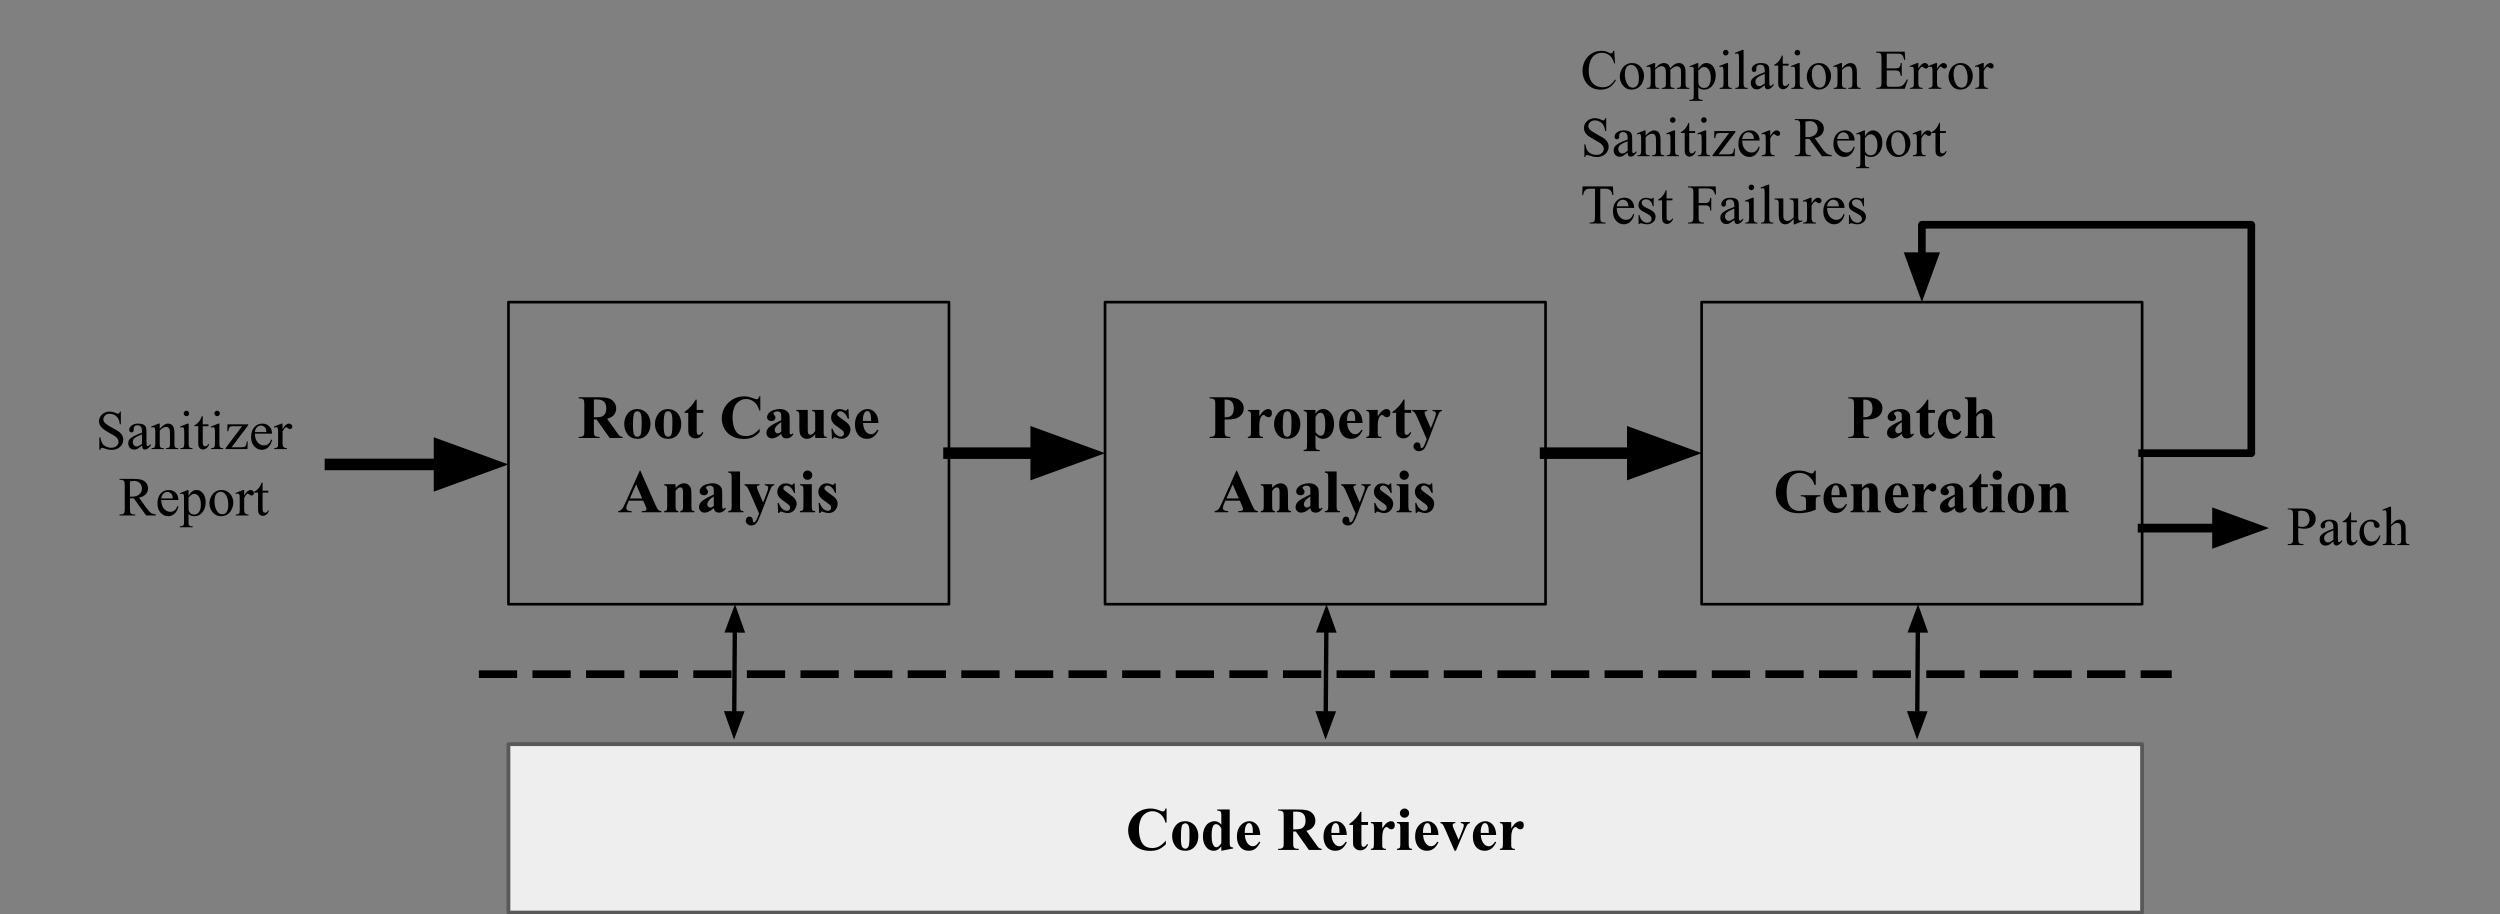 <?xml version="1.0" encoding="UTF-8" standalone="no"?>
<svg
   version="1.1"
   viewBox="0 0 572.363 209.363"
   fill="none"
   stroke="none"
   stroke-linecap="square"
   stroke-miterlimit="10"
   id="svg848"
   sodipodi:docname="vincent_workflow.svg"
   width="572.363"
   height="209.363"
   inkscape:version="1.2.1 (9c6d41e410, 2022-07-14)"
   xmlns:inkscape="http://www.inkscape.org/namespaces/inkscape"
   xmlns:sodipodi="http://sodipodi.sourceforge.net/DTD/sodipodi-0.dtd"
   xmlns="http://www.w3.org/2000/svg"
   xmlns:svg="http://www.w3.org/2000/svg">
  <rect x="0" y="0" width="572.363" height="209.363" fill="#808080" stroke="none"/>
  <defs
     id="defs852" />
  <sodipodi:namedview
     id="namedview850"
     pagecolor="#ffffff"
     bordercolor="#000000"
     borderopacity="0.25"
     inkscape:showpageshadow="2"
     inkscape:pageopacity="0.0"
     inkscape:pagecheckerboard="0"
     inkscape:deskcolor="#d1d1d1"
     showgrid="false"
     inkscape:zoom="0.921875"
     inkscape:cx="288"
     inkscape:cy="129.08475"
     inkscape:window-width="1350"
     inkscape:window-height="1040"
     inkscape:window-x="2244"
     inkscape:window-y="138"
     inkscape:window-maximized="0"
     inkscape:current-layer="g846" />
  <clipPath
     id="g37073724b1d_0_10.0">
    <path
       d="M 0,0 H 960 V 540 H 0 Z"
       clip-rule="nonzero"
       id="path735" />
  </clipPath>
  <g
     clip-path="url(#g37073724b1d_0_10.0)"
     id="g846"
     transform="translate(-191.66,-141.036)">
    <path
       fill="#000000"
       fill-opacity="0"
       d="M 302.165,295.388 H 687.992"
       fill-rule="evenodd"
       id="path740" />
    <path
       stroke="#000000"
       stroke-width="1.753"
       stroke-linejoin="round"
       stroke-linecap="butt"
       stroke-dasharray="7.013, 5.26"
       d="M 302.165,295.388 H 687.992"
       fill-rule="evenodd"
       id="path742" />
    <path
       fill="#000000"
       fill-opacity="0"
       d="m 308.071,210.202 h 100.85 v 69.165 H 308.071 Z"
       fill-rule="evenodd"
       id="path744" />
    <path
       stroke="#000000"
       stroke-width="0.612"
       stroke-linejoin="round"
       stroke-linecap="butt"
       d="m 308.071,210.202 h 100.85 v 69.165 H 308.071 Z"
       fill-rule="evenodd"
       id="path746" />
    <path
       fill="#000000"
       d="m 327.623,237.06 v 2.609 q 0,0.766 0.094,0.969 0.094,0.188 0.328,0.312 0.234,0.109 0.875,0.109 v 0.25 h -4.766 v -0.25 q 0.641,0 0.875,-0.125 0.234,-0.125 0.312,-0.312 0.094,-0.188 0.094,-0.953 v -6.047 q 0,-0.75 -0.094,-0.938 -0.078,-0.203 -0.312,-0.312 -0.234,-0.125 -0.875,-0.125 v -0.266 h 4.328 q 1.688,0 2.469,0.234 0.781,0.234 1.281,0.875 0.5,0.625 0.5,1.469 0,1.031 -0.75,1.703 -0.469,0.422 -1.328,0.641 l 2.25,3.156 q 0.438,0.609 0.625,0.766 0.281,0.203 0.656,0.234 v 0.25 h -2.938 l -3.016,-4.25 z m 0,-4.562 v 4.078 h 0.391 q 0.969,0 1.438,-0.172 0.469,-0.188 0.734,-0.641 0.281,-0.453 0.281,-1.188 0,-1.062 -0.5,-1.562 -0.5,-0.516 -1.609,-0.516 z m 9.932,2.188 q 0.844,0 1.562,0.438 0.719,0.438 1.094,1.234 0.375,0.797 0.375,1.75 0,1.359 -0.688,2.281 -0.844,1.109 -2.312,1.109 -1.453,0 -2.234,-1.016 -0.781,-1.016 -0.781,-2.359 0,-1.375 0.797,-2.406 0.797,-1.031 2.188,-1.031 z m 0.031,0.5 q -0.344,0 -0.594,0.266 -0.25,0.25 -0.344,1.031 -0.078,0.781 -0.078,2.172 0,0.734 0.109,1.375 0.062,0.484 0.312,0.75 0.25,0.25 0.562,0.25 0.312,0 0.516,-0.172 0.281,-0.234 0.359,-0.656 0.141,-0.656 0.141,-2.641 0,-1.172 -0.141,-1.594 -0.125,-0.438 -0.375,-0.641 -0.172,-0.141 -0.469,-0.141 z m 7.008,-0.5 q 0.844,0 1.562,0.438 0.719,0.438 1.094,1.234 0.375,0.797 0.375,1.75 0,1.359 -0.688,2.281 -0.844,1.109 -2.312,1.109 -1.453,0 -2.234,-1.016 -0.781,-1.016 -0.781,-2.359 0,-1.375 0.797,-2.406 0.797,-1.031 2.188,-1.031 z m 0.031,0.5 q -0.344,0 -0.594,0.266 -0.25,0.25 -0.344,1.031 -0.078,0.781 -0.078,2.172 0,0.734 0.109,1.375 0.062,0.484 0.312,0.75 0.25,0.25 0.562,0.25 0.312,0 0.516,-0.172 0.281,-0.234 0.359,-0.656 0.141,-0.656 0.141,-2.641 0,-1.172 -0.141,-1.594 -0.125,-0.438 -0.375,-0.641 -0.172,-0.141 -0.469,-0.141 z m 6.539,-2.656 v 2.359 h 1.516 v 0.672 h -1.516 v 3.969 q 0,0.562 0.047,0.719 0.047,0.156 0.172,0.266 0.141,0.094 0.25,0.094 0.453,0 0.844,-0.672 l 0.203,0.141 q -0.547,1.328 -1.797,1.328 -0.625,0 -1.047,-0.344 -0.422,-0.344 -0.531,-0.766 -0.078,-0.234 -0.078,-1.266 v -3.469 h -0.828 v -0.234 q 0.859,-0.609 1.469,-1.281 0.609,-0.688 1.062,-1.516 z m 14.567,-0.75 v 3.234 h -0.266 q -0.297,-1.266 -1.125,-1.938 -0.828,-0.688 -1.875,-0.688 -0.859,0 -1.594,0.516 -0.734,0.5 -1.062,1.312 -0.438,1.031 -0.438,2.297 0,1.25 0.312,2.281 0.312,1.031 0.984,1.562 0.688,0.516 1.75,0.516 0.891,0 1.609,-0.375 0.734,-0.391 1.547,-1.328 v 0.797 q -0.781,0.828 -1.641,1.203 -0.844,0.359 -1.969,0.359 -1.5,0 -2.656,-0.594 -1.156,-0.609 -1.781,-1.719 -0.625,-1.125 -0.625,-2.391 0,-1.344 0.688,-2.531 0.703,-1.203 1.891,-1.859 1.188,-0.656 2.516,-0.656 0.984,0 2.078,0.422 0.625,0.25 0.797,0.25 0.219,0 0.375,-0.156 0.172,-0.172 0.219,-0.516 z m 4.792,8.578 q -1.172,1.047 -2.109,1.047 -0.547,0 -0.922,-0.359 -0.359,-0.359 -0.359,-0.906 0,-0.734 0.625,-1.328 0.641,-0.594 2.766,-1.562 v -0.641 q 0,-0.734 -0.078,-0.922 -0.078,-0.188 -0.297,-0.328 -0.219,-0.141 -0.5,-0.141 -0.438,0 -0.734,0.203 -0.172,0.109 -0.172,0.281 0,0.141 0.188,0.359 0.266,0.297 0.266,0.562 0,0.344 -0.25,0.578 -0.25,0.234 -0.656,0.234 -0.438,0 -0.734,-0.25 -0.281,-0.266 -0.281,-0.625 0,-0.484 0.391,-0.938 0.391,-0.453 1.094,-0.688 0.703,-0.25 1.453,-0.25 0.922,0 1.453,0.391 0.531,0.391 0.688,0.844 0.094,0.297 0.094,1.328 v 2.5 q 0,0.438 0.031,0.547 0.047,0.109 0.109,0.172 0.062,0.047 0.156,0.047 0.172,0 0.359,-0.25 l 0.219,0.172 q -0.344,0.5 -0.719,0.734 -0.375,0.234 -0.828,0.234 -0.562,0 -0.875,-0.25 -0.297,-0.266 -0.375,-0.797 z m 0,-0.5 v -2.156 q -0.828,0.5 -1.234,1.047 -0.266,0.375 -0.266,0.75 0,0.328 0.234,0.562 0.172,0.188 0.469,0.188 0.344,0 0.797,-0.391 z m 9.711,-4.969 v 5.031 q 0,0.734 0.125,0.922 0.141,0.172 0.562,0.219 v 0.25 h -2.625 v -0.859 q -0.453,0.547 -0.922,0.797 -0.453,0.25 -1.031,0.25 -0.531,0 -0.953,-0.328 -0.422,-0.328 -0.578,-0.781 -0.141,-0.453 -0.141,-1.562 v -2.547 q 0,-0.734 -0.141,-0.906 -0.125,-0.188 -0.547,-0.234 v -0.25 h 2.609 v 4.391 q 0,0.688 0.062,0.891 0.078,0.188 0.219,0.297 0.141,0.094 0.328,0.094 0.234,0 0.438,-0.125 0.281,-0.172 0.656,-0.719 v -3.438 q 0,-0.734 -0.141,-0.906 -0.125,-0.188 -0.547,-0.234 v -0.25 z m 5.673,-0.188 0.109,2.203 h -0.234 q -0.422,-0.984 -0.875,-1.344 -0.438,-0.359 -0.891,-0.359 -0.281,0 -0.484,0.203 -0.203,0.188 -0.203,0.422 0,0.188 0.141,0.359 0.219,0.281 1.234,0.969 1.016,0.688 1.328,1.172 0.328,0.469 0.328,1.062 0,0.531 -0.281,1.047 -0.266,0.516 -0.75,0.797 -0.484,0.266 -1.078,0.266 -0.469,0 -1.234,-0.281 -0.203,-0.078 -0.281,-0.078 -0.219,0 -0.375,0.344 h -0.234 l -0.109,-2.312 h 0.234 q 0.312,0.906 0.844,1.359 0.547,0.453 1.031,0.453 0.328,0 0.531,-0.203 0.219,-0.203 0.219,-0.484 0,-0.328 -0.203,-0.562 -0.203,-0.25 -0.922,-0.734 -1.062,-0.734 -1.359,-1.125 -0.453,-0.562 -0.453,-1.234 0,-0.75 0.5,-1.344 0.516,-0.609 1.484,-0.609 0.531,0 1.016,0.266 0.188,0.094 0.297,0.094 0.125,0 0.203,-0.047 0.078,-0.047 0.234,-0.297 z m 6.869,3.172 h -3.531 q 0.062,1.266 0.688,2.016 0.469,0.562 1.141,0.562 0.406,0 0.734,-0.219 0.344,-0.234 0.734,-0.828 l 0.234,0.141 q -0.531,1.078 -1.172,1.516 -0.625,0.438 -1.453,0.438 -1.422,0 -2.156,-1.094 -0.594,-0.891 -0.594,-2.203 0,-1.609 0.859,-2.562 0.875,-0.953 2.047,-0.953 0.969,0 1.688,0.812 0.719,0.797 0.781,2.375 z m -1.688,-0.469 q 0,-1.109 -0.125,-1.516 -0.125,-0.422 -0.375,-0.625 -0.141,-0.125 -0.391,-0.125 -0.359,0 -0.578,0.344 -0.406,0.625 -0.406,1.688 v 0.234 z"
       fill-rule="nonzero"
       id="path748" />
    <path
       fill="#000000"
       d="m 338.929,255.654 h -3.297 l -0.391,0.906 q -0.188,0.453 -0.188,0.75 0,0.391 0.312,0.578 0.188,0.109 0.906,0.172 v 0.25 h -3.094 v -0.25 q 0.5,-0.078 0.828,-0.422 0.328,-0.344 0.797,-1.406 l 3.328,-7.438 h 0.141 l 3.359,7.641 q 0.484,1.094 0.781,1.375 0.234,0.219 0.672,0.25 v 0.25 h -4.516 v -0.25 h 0.188 q 0.547,0 0.766,-0.156 0.141,-0.109 0.141,-0.312 0,-0.125 -0.031,-0.25 -0.016,-0.062 -0.203,-0.516 z m -0.234,-0.5 -1.391,-3.219 -1.438,3.219 z m 7.636,-3.266 v 0.828 q 0.5,-0.531 0.953,-0.781 0.453,-0.25 0.984,-0.25 0.625,0 1.031,0.359 0.406,0.344 0.547,0.859 0.109,0.391 0.109,1.5 v 2.5 q 0,0.75 0.125,0.938 0.141,0.172 0.578,0.219 v 0.25 h -3.25 v -0.25 q 0.359,-0.047 0.516,-0.297 0.109,-0.172 0.109,-0.859 v -2.859 q 0,-0.781 -0.062,-0.984 -0.062,-0.219 -0.219,-0.328 -0.141,-0.109 -0.312,-0.109 -0.594,0 -1.109,0.844 v 3.438 q 0,0.719 0.141,0.922 0.141,0.188 0.5,0.234 v 0.25 h -3.25 v -0.25 q 0.406,-0.031 0.578,-0.266 0.109,-0.141 0.109,-0.891 v -3.625 q 0,-0.734 -0.141,-0.906 -0.125,-0.188 -0.547,-0.234 v -0.25 z m 8.751,5.469 q -1.172,1.047 -2.109,1.047 -0.547,0 -0.922,-0.359 -0.359,-0.359 -0.359,-0.906 0,-0.734 0.625,-1.328 0.641,-0.594 2.766,-1.562 v -0.641 q 0,-0.734 -0.078,-0.922 -0.078,-0.188 -0.297,-0.328 -0.219,-0.141 -0.5,-0.141 -0.438,0 -0.734,0.203 -0.172,0.109 -0.172,0.281 0,0.141 0.188,0.359 0.266,0.297 0.266,0.562 0,0.344 -0.25,0.578 -0.25,0.234 -0.656,0.234 -0.438,0 -0.734,-0.25 -0.281,-0.266 -0.281,-0.625 0,-0.484 0.391,-0.938 0.391,-0.453 1.094,-0.688 0.703,-0.25 1.453,-0.25 0.922,0 1.453,0.391 0.531,0.391 0.688,0.844 0.094,0.297 0.094,1.328 v 2.5 q 0,0.438 0.031,0.547 0.047,0.109 0.109,0.172 0.062,0.047 0.156,0.047 0.172,0 0.359,-0.25 l 0.219,0.172 q -0.344,0.5 -0.719,0.734 -0.375,0.234 -0.828,0.234 -0.562,0 -0.875,-0.25 -0.297,-0.266 -0.375,-0.797 z m 0,-0.5 v -2.156 q -0.828,0.5 -1.234,1.047 -0.266,0.375 -0.266,0.75 0,0.328 0.234,0.562 0.172,0.188 0.469,0.188 0.344,0 0.797,-0.391 z m 6.008,-7.875 v 8 q 0,0.672 0.156,0.859 0.172,0.188 0.625,0.219 v 0.25 h -3.469 v -0.25 q 0.422,-0.016 0.625,-0.25 0.141,-0.156 0.141,-0.828 v -6.656 q 0,-0.672 -0.156,-0.859 -0.156,-0.203 -0.609,-0.219 v -0.266 z m 4.349,9.594 -2.078,-4.766 q -0.469,-1.078 -0.688,-1.328 -0.219,-0.25 -0.547,-0.344 v -0.25 h 3.422 v 0.25 q -0.328,0.016 -0.469,0.141 -0.141,0.109 -0.141,0.266 0,0.266 0.344,1.031 l 1.094,2.516 0.75,-1.938 q 0.406,-1.047 0.406,-1.453 0,-0.25 -0.172,-0.391 -0.156,-0.156 -0.594,-0.172 v -0.25 h 2.156 v 0.25 q -0.312,0.031 -0.516,0.25 -0.203,0.203 -0.672,1.422 l -1.828,4.766 q -0.688,1.781 -1.031,2.188 -0.469,0.578 -1.188,0.578 -0.578,0 -0.938,-0.328 -0.344,-0.312 -0.344,-0.781 0,-0.391 0.234,-0.656 0.25,-0.266 0.609,-0.266 0.344,0 0.547,0.219 0.219,0.219 0.219,0.688 0.016,0.266 0.062,0.328 0.062,0.078 0.172,0.078 0.156,0 0.344,-0.188 0.281,-0.297 0.641,-1.328 z m 8.148,-6.875 0.109,2.203 h -0.234 q -0.422,-0.984 -0.875,-1.344 -0.438,-0.359 -0.891,-0.359 -0.281,0 -0.484,0.203 -0.203,0.188 -0.203,0.422 0,0.188 0.141,0.359 0.219,0.281 1.234,0.969 1.016,0.688 1.328,1.172 0.328,0.469 0.328,1.063 0,0.531 -0.281,1.047 -0.266,0.516 -0.75,0.797 -0.484,0.266 -1.078,0.266 -0.469,0 -1.234,-0.281 -0.203,-0.078 -0.281,-0.078 -0.219,0 -0.375,0.344 h -0.234 l -0.109,-2.312 h 0.234 q 0.312,0.906 0.844,1.359 0.547,0.453 1.031,0.453 0.328,0 0.531,-0.203 0.219,-0.203 0.219,-0.484 0,-0.328 -0.203,-0.562 -0.203,-0.25 -0.922,-0.734 -1.062,-0.734 -1.359,-1.125 -0.453,-0.562 -0.453,-1.234 0,-0.75 0.5,-1.344 0.516,-0.609 1.484,-0.609 0.531,0 1.016,0.266 0.188,0.094 0.297,0.094 0.125,0 0.203,-0.047 0.078,-0.047 0.234,-0.297 z m 2.963,-2.938 q 0.453,0 0.766,0.312 0.312,0.312 0.312,0.766 0,0.438 -0.328,0.75 -0.312,0.297 -0.75,0.297 -0.438,0 -0.75,-0.297 -0.297,-0.312 -0.297,-0.75 0,-0.453 0.297,-0.766 0.312,-0.312 0.75,-0.312 z m 0.969,3.125 v 5.094 q 0,0.672 0.156,0.859 0.156,0.188 0.625,0.219 v 0.25 h -3.484 v -0.25 q 0.438,-0.016 0.641,-0.25 0.141,-0.156 0.141,-0.828 v -3.766 q 0,-0.672 -0.156,-0.859 -0.156,-0.188 -0.625,-0.219 v -0.25 z m 5.458,-0.188 0.109,2.203 h -0.234 q -0.422,-0.984 -0.875,-1.344 -0.438,-0.359 -0.891,-0.359 -0.281,0 -0.484,0.203 -0.203,0.188 -0.203,0.422 0,0.188 0.141,0.359 0.219,0.281 1.234,0.969 1.016,0.688 1.328,1.172 0.328,0.469 0.328,1.063 0,0.531 -0.281,1.047 -0.266,0.516 -0.75,0.797 -0.484,0.266 -1.078,0.266 -0.469,0 -1.234,-0.281 -0.203,-0.078 -0.281,-0.078 -0.219,0 -0.375,0.344 h -0.234 l -0.109,-2.312 h 0.234 q 0.312,0.906 0.844,1.359 0.547,0.453 1.031,0.453 0.328,0 0.531,-0.203 0.219,-0.203 0.219,-0.484 0,-0.328 -0.203,-0.562 -0.203,-0.25 -0.922,-0.734 -1.062,-0.734 -1.359,-1.125 -0.453,-0.562 -0.453,-1.234 0,-0.75 0.5,-1.344 0.516,-0.609 1.484,-0.609 0.531,0 1.016,0.266 0.188,0.094 0.297,0.094 0.125,0 0.203,-0.047 0.078,-0.047 0.234,-0.297 z"
       fill-rule="nonzero"
       id="path750" />
    <path
       fill="#000000"
       fill-opacity="0"
       d="m 444.654,210.202 h 100.85 v 69.165 H 444.654 Z"
       fill-rule="evenodd"
       id="path752" />
    <path
       stroke="#000000"
       stroke-width="0.612"
       stroke-linejoin="round"
       stroke-linecap="butt"
       d="m 444.654,210.202 h 100.85 v 69.165 H 444.654 Z"
       fill-rule="evenodd"
       id="path754" />
    <path
       fill="#000000"
       d="m 472.033,237.091 v 2.578 q 0,0.766 0.094,0.969 0.094,0.188 0.328,0.312 0.25,0.109 0.875,0.109 v 0.25 h -4.734 v -0.25 q 0.641,0 0.875,-0.125 0.234,-0.125 0.328,-0.312 0.094,-0.188 0.094,-0.953 v -6.047 q 0,-0.75 -0.094,-0.938 -0.094,-0.203 -0.328,-0.312 -0.234,-0.125 -0.875,-0.125 v -0.266 h 4.062 q 2,0 2.875,0.719 0.875,0.719 0.875,1.797 0,0.906 -0.562,1.547 -0.562,0.641 -1.547,0.875 -0.672,0.172 -2.266,0.172 z m 0,-4.562 v 4.031 q 0.234,0 0.344,0 0.844,0 1.297,-0.484 0.453,-0.5 0.453,-1.547 0,-1.047 -0.453,-1.516 -0.453,-0.484 -1.359,-0.484 z m 7.943,2.359 v 1.453 q 0.641,-1 1.125,-1.328 0.484,-0.328 0.922,-0.328 0.391,0 0.609,0.25 0.234,0.234 0.234,0.656 0,0.469 -0.219,0.719 -0.219,0.25 -0.547,0.25 -0.359,0 -0.625,-0.219 -0.266,-0.234 -0.312,-0.266 -0.078,-0.047 -0.156,-0.047 -0.203,0 -0.391,0.156 -0.281,0.234 -0.422,0.656 -0.219,0.672 -0.219,1.484 v 1.469 0.391 q 0,0.391 0.062,0.5 0.078,0.188 0.234,0.281 0.172,0.078 0.547,0.094 v 0.25 h -3.469 v -0.25 q 0.422,-0.031 0.562,-0.219 0.156,-0.203 0.156,-1.047 v -3.547 q 0,-0.547 -0.062,-0.703 -0.062,-0.188 -0.203,-0.281 -0.125,-0.094 -0.453,-0.125 v -0.25 z m 6.353,-0.203 q 0.844,0 1.562,0.438 0.719,0.438 1.094,1.234 0.375,0.797 0.375,1.75 0,1.359 -0.688,2.281 -0.844,1.109 -2.312,1.109 -1.453,0 -2.234,-1.016 -0.781,-1.016 -0.781,-2.359 0,-1.375 0.797,-2.406 0.797,-1.031 2.188,-1.031 z m 0.031,0.5 q -0.344,0 -0.594,0.266 -0.25,0.25 -0.344,1.031 -0.078,0.781 -0.078,2.172 0,0.734 0.109,1.375 0.062,0.484 0.312,0.75 0.25,0.25 0.562,0.25 0.312,0 0.516,-0.172 0.281,-0.234 0.359,-0.656 0.141,-0.656 0.141,-2.641 0,-1.172 -0.141,-1.594 -0.125,-0.438 -0.375,-0.641 -0.172,-0.141 -0.469,-0.141 z m 6.477,5.469 v 2.391 q 0,0.5 0.078,0.672 0.078,0.188 0.234,0.266 0.172,0.078 0.656,0.078 v 0.266 h -3.672 v -0.266 q 0.422,0 0.641,-0.234 0.125,-0.156 0.125,-0.812 v -6.797 q 0,-0.672 -0.156,-0.859 -0.156,-0.188 -0.609,-0.219 v -0.25 h 2.703 v 0.844 q 0.328,-0.5 0.688,-0.719 0.5,-0.328 1.094,-0.328 0.703,0 1.281,0.453 0.578,0.453 0.875,1.234 0.312,0.781 0.312,1.688 0,0.984 -0.312,1.797 -0.312,0.797 -0.906,1.219 -0.594,0.422 -1.328,0.422 -0.531,0 -0.984,-0.234 -0.344,-0.172 -0.719,-0.609 z m 0,-0.688 q 0.578,0.828 1.266,0.828 0.359,0 0.609,-0.391 0.359,-0.578 0.359,-2.188 0,-1.672 -0.391,-2.281 -0.266,-0.406 -0.703,-0.406 -0.703,0 -1.141,1 z m 10.783,-2.094 h -3.531 q 0.062,1.266 0.688,2.016 0.469,0.562 1.141,0.562 0.406,0 0.734,-0.219 0.344,-0.234 0.734,-0.828 l 0.234,0.141 q -0.531,1.078 -1.172,1.516 -0.625,0.438 -1.453,0.438 -1.422,0 -2.156,-1.094 -0.594,-0.891 -0.594,-2.203 0,-1.609 0.859,-2.562 0.875,-0.953 2.047,-0.953 0.969,0 1.688,0.812 0.719,0.797 0.781,2.375 z m -1.688,-0.469 q 0,-1.109 -0.125,-1.516 -0.125,-0.422 -0.375,-0.625 -0.141,-0.125 -0.391,-0.125 -0.359,0 -0.578,0.344 -0.406,0.625 -0.406,1.688 v 0.234 z m 5.155,-2.516 v 1.453 q 0.641,-1 1.125,-1.328 0.484,-0.328 0.922,-0.328 0.391,0 0.609,0.25 0.234,0.234 0.234,0.656 0,0.469 -0.219,0.719 -0.219,0.25 -0.547,0.25 -0.359,0 -0.625,-0.219 -0.266,-0.234 -0.312,-0.266 -0.078,-0.047 -0.156,-0.047 -0.203,0 -0.391,0.156 -0.281,0.234 -0.422,0.656 -0.219,0.672 -0.219,1.484 v 1.469 0.391 q 0,0.391 0.062,0.5 0.078,0.188 0.234,0.281 0.172,0.078 0.547,0.094 v 0.25 h -3.469 v -0.25 q 0.422,-0.031 0.562,-0.219 0.156,-0.203 0.156,-1.047 v -3.547 q 0,-0.547 -0.062,-0.703 -0.062,-0.188 -0.203,-0.281 -0.125,-0.094 -0.453,-0.125 v -0.25 z m 6.139,-2.359 v 2.359 h 1.516 v 0.672 h -1.516 v 3.969 q 0,0.562 0.047,0.719 0.047,0.156 0.172,0.266 0.141,0.094 0.25,0.094 0.453,0 0.844,-0.672 l 0.203,0.141 q -0.547,1.328 -1.797,1.328 -0.625,0 -1.047,-0.344 -0.422,-0.344 -0.531,-0.766 -0.078,-0.234 -0.078,-1.266 v -3.469 h -0.828 v -0.234 q 0.859,-0.609 1.469,-1.281 0.609,-0.688 1.062,-1.516 z m 5.079,9.047 -2.078,-4.766 q -0.469,-1.078 -0.688,-1.328 -0.219,-0.25 -0.547,-0.344 v -0.25 h 3.422 v 0.25 q -0.328,0.016 -0.469,0.141 -0.141,0.109 -0.141,0.266 0,0.266 0.344,1.031 l 1.094,2.516 0.75,-1.938 q 0.406,-1.047 0.406,-1.453 0,-0.25 -0.172,-0.391 -0.156,-0.156 -0.594,-0.172 v -0.25 h 2.156 v 0.25 q -0.312,0.031 -0.516,0.25 -0.203,0.203 -0.672,1.422 l -1.828,4.766 q -0.688,1.781 -1.031,2.188 -0.469,0.578 -1.188,0.578 -0.578,0 -0.938,-0.328 -0.344,-0.312 -0.344,-0.781 0,-0.391 0.234,-0.656 0.25,-0.266 0.609,-0.266 0.344,0 0.547,0.219 0.219,0.219 0.219,0.688 0.016,0.266 0.062,0.328 0.062,0.078 0.172,0.078 0.156,0 0.344,-0.188 0.281,-0.297 0.641,-1.328 z"
       fill-rule="nonzero"
       id="path756" />
    <path
       fill="#000000"
       d="m 475.512,255.654 h -3.297 l -0.391,0.906 q -0.188,0.453 -0.188,0.75 0,0.391 0.312,0.578 0.188,0.109 0.906,0.172 v 0.25 h -3.094 v -0.25 q 0.5,-0.078 0.828,-0.422 0.328,-0.344 0.797,-1.406 l 3.328,-7.438 h 0.141 l 3.359,7.641 q 0.484,1.094 0.781,1.375 0.234,0.219 0.672,0.25 v 0.25 h -4.516 v -0.25 h 0.188 q 0.547,0 0.766,-0.156 0.141,-0.109 0.141,-0.312 0,-0.125 -0.031,-0.25 -0.016,-0.062 -0.203,-0.516 z m -0.234,-0.5 -1.391,-3.219 -1.438,3.219 z m 7.636,-3.266 v 0.828 q 0.5,-0.531 0.953,-0.781 0.453,-0.25 0.984,-0.25 0.625,0 1.031,0.359 0.406,0.344 0.547,0.859 0.109,0.391 0.109,1.5 v 2.5 q 0,0.75 0.125,0.938 0.141,0.172 0.578,0.219 v 0.25 h -3.25 v -0.25 q 0.359,-0.047 0.516,-0.297 0.109,-0.172 0.109,-0.859 v -2.859 q 0,-0.781 -0.062,-0.984 -0.062,-0.219 -0.219,-0.328 -0.141,-0.109 -0.312,-0.109 -0.594,0 -1.109,0.844 v 3.438 q 0,0.719 0.141,0.922 0.141,0.188 0.5,0.234 v 0.25 h -3.25 v -0.25 q 0.406,-0.031 0.578,-0.266 0.109,-0.141 0.109,-0.891 v -3.625 q 0,-0.734 -0.141,-0.906 -0.125,-0.188 -0.547,-0.234 v -0.25 z m 8.751,5.469 q -1.172,1.047 -2.109,1.047 -0.547,0 -0.922,-0.359 -0.359,-0.359 -0.359,-0.906 0,-0.734 0.625,-1.328 0.641,-0.594 2.766,-1.562 v -0.641 q 0,-0.734 -0.078,-0.922 -0.078,-0.188 -0.297,-0.328 -0.219,-0.141 -0.5,-0.141 -0.438,0 -0.734,0.203 -0.172,0.109 -0.172,0.281 0,0.141 0.188,0.359 0.266,0.297 0.266,0.562 0,0.344 -0.25,0.578 -0.25,0.234 -0.656,0.234 -0.438,0 -0.734,-0.25 -0.281,-0.266 -0.281,-0.625 0,-0.484 0.391,-0.938 0.391,-0.453 1.094,-0.688 0.703,-0.25 1.453,-0.25 0.922,0 1.453,0.391 0.531,0.391 0.688,0.844 0.094,0.297 0.094,1.328 v 2.5 q 0,0.438 0.031,0.547 0.047,0.109 0.109,0.172 0.062,0.047 0.156,0.047 0.172,0 0.359,-0.25 l 0.219,0.172 q -0.344,0.5 -0.719,0.734 -0.375,0.234 -0.828,0.234 -0.562,0 -0.875,-0.25 -0.297,-0.266 -0.375,-0.797 z m 0,-0.5 v -2.156 q -0.828,0.5 -1.234,1.047 -0.266,0.375 -0.266,0.75 0,0.328 0.234,0.562 0.172,0.188 0.469,0.188 0.344,0 0.797,-0.391 z m 6.008,-7.875 v 8 q 0,0.672 0.156,0.859 0.172,0.188 0.625,0.219 v 0.25 h -3.469 v -0.25 q 0.422,-0.016 0.625,-0.25 0.141,-0.156 0.141,-0.828 v -6.656 q 0,-0.672 -0.156,-0.859 -0.156,-0.203 -0.609,-0.219 v -0.266 z m 4.349,9.594 -2.078,-4.766 q -0.469,-1.078 -0.688,-1.328 -0.219,-0.25 -0.547,-0.344 v -0.25 h 3.422 v 0.25 q -0.328,0.016 -0.469,0.141 -0.141,0.109 -0.141,0.266 0,0.266 0.344,1.031 l 1.094,2.516 0.75,-1.938 q 0.406,-1.047 0.406,-1.453 0,-0.25 -0.172,-0.391 -0.156,-0.156 -0.594,-0.172 v -0.25 h 2.156 v 0.25 q -0.312,0.031 -0.516,0.25 -0.203,0.203 -0.672,1.422 l -1.828,4.766 q -0.688,1.781 -1.031,2.188 -0.469,0.578 -1.188,0.578 -0.578,0 -0.938,-0.328 -0.344,-0.312 -0.344,-0.781 0,-0.391 0.234,-0.656 0.25,-0.266 0.609,-0.266 0.344,0 0.547,0.219 0.219,0.219 0.219,0.688 0.016,0.266 0.062,0.328 0.062,0.078 0.172,0.078 0.156,0 0.344,-0.188 0.281,-0.297 0.641,-1.328 z m 8.148,-6.875 0.109,2.203 h -0.234 q -0.422,-0.984 -0.875,-1.344 -0.438,-0.359 -0.891,-0.359 -0.281,0 -0.484,0.203 -0.203,0.188 -0.203,0.422 0,0.188 0.141,0.359 0.219,0.281 1.234,0.969 1.016,0.688 1.328,1.172 0.328,0.469 0.328,1.063 0,0.531 -0.281,1.047 -0.266,0.516 -0.75,0.797 -0.484,0.266 -1.078,0.266 -0.469,0 -1.234,-0.281 -0.203,-0.078 -0.281,-0.078 -0.219,0 -0.375,0.344 h -0.234 l -0.109,-2.312 h 0.234 q 0.312,0.906 0.844,1.359 0.547,0.453 1.031,0.453 0.328,0 0.531,-0.203 0.219,-0.203 0.219,-0.484 0,-0.328 -0.203,-0.562 -0.203,-0.25 -0.922,-0.734 -1.062,-0.734 -1.359,-1.125 -0.453,-0.562 -0.453,-1.234 0,-0.75 0.5,-1.344 0.516,-0.609 1.484,-0.609 0.531,0 1.016,0.266 0.188,0.094 0.297,0.094 0.125,0 0.203,-0.047 0.078,-0.047 0.234,-0.297 z m 2.963,-2.938 q 0.453,0 0.766,0.312 0.312,0.312 0.312,0.766 0,0.438 -0.328,0.75 -0.312,0.297 -0.75,0.297 -0.438,0 -0.75,-0.297 -0.297,-0.312 -0.297,-0.75 0,-0.453 0.297,-0.766 0.312,-0.312 0.75,-0.312 z m 0.969,3.125 v 5.094 q 0,0.672 0.156,0.859 0.156,0.188 0.625,0.219 v 0.25 h -3.484 v -0.25 q 0.438,-0.016 0.641,-0.25 0.141,-0.156 0.141,-0.828 v -3.766 q 0,-0.672 -0.156,-0.859 -0.156,-0.188 -0.625,-0.219 v -0.25 z m 5.458,-0.188 0.109,2.203 h -0.234 q -0.422,-0.984 -0.875,-1.344 -0.438,-0.359 -0.891,-0.359 -0.281,0 -0.484,0.203 -0.203,0.188 -0.203,0.422 0,0.188 0.141,0.359 0.219,0.281 1.234,0.969 1.016,0.688 1.328,1.172 0.328,0.469 0.328,1.063 0,0.531 -0.281,1.047 -0.266,0.516 -0.75,0.797 -0.484,0.266 -1.078,0.266 -0.469,0 -1.234,-0.281 -0.203,-0.078 -0.281,-0.078 -0.219,0 -0.375,0.344 h -0.234 l -0.109,-2.312 h 0.234 q 0.312,0.906 0.844,1.359 0.547,0.453 1.031,0.453 0.328,0 0.531,-0.203 0.219,-0.203 0.219,-0.484 0,-0.328 -0.203,-0.562 -0.203,-0.25 -0.922,-0.734 -1.062,-0.734 -1.359,-1.125 -0.453,-0.562 -0.453,-1.234 0,-0.75 0.5,-1.344 0.516,-0.609 1.484,-0.609 0.531,0 1.016,0.266 0.188,0.094 0.297,0.094 0.125,0 0.203,-0.047 0.078,-0.047 0.234,-0.297 z"
       fill-rule="nonzero"
       id="path758" />
    <path
       fill="#000000"
       fill-opacity="0"
       d="m 581.239,210.202 h 100.85 v 69.165 H 581.239 Z"
       fill-rule="evenodd"
       id="path760" />
    <path
       stroke="#000000"
       stroke-width="0.612"
       stroke-linejoin="round"
       stroke-linecap="butt"
       d="m 581.239,210.202 h 100.85 v 69.165 H 581.239 Z"
       fill-rule="evenodd"
       id="path762" />
    <path
       fill="#000000"
       d="m 618.258,237.091 v 2.578 q 0,0.766 0.094,0.969 0.094,0.188 0.328,0.312 0.25,0.109 0.875,0.109 v 0.25 h -4.734 v -0.25 q 0.641,0 0.875,-0.125 0.234,-0.125 0.328,-0.312 0.094,-0.188 0.094,-0.953 v -6.047 q 0,-0.75 -0.094,-0.938 -0.094,-0.203 -0.328,-0.312 -0.234,-0.125 -0.875,-0.125 v -0.266 h 4.062 q 2,0 2.875,0.719 0.875,0.719 0.875,1.797 0,0.906 -0.562,1.547 -0.562,0.641 -1.547,0.875 -0.672,0.172 -2.266,0.172 z m 0,-4.562 v 4.031 q 0.234,0 0.344,0 0.844,0 1.297,-0.484 0.453,-0.5 0.453,-1.547 0,-1.047 -0.453,-1.516 -0.453,-0.484 -1.359,-0.484 z m 8.818,7.828 q -1.172,1.047 -2.109,1.047 -0.547,0 -0.922,-0.359 -0.359,-0.359 -0.359,-0.906 0,-0.734 0.625,-1.328 0.641,-0.594 2.766,-1.562 v -0.641 q 0,-0.734 -0.078,-0.922 -0.078,-0.188 -0.297,-0.328 -0.219,-0.141 -0.5,-0.141 -0.438,0 -0.734,0.203 -0.172,0.109 -0.172,0.281 0,0.141 0.188,0.359 0.266,0.297 0.266,0.562 0,0.344 -0.25,0.578 -0.25,0.234 -0.656,0.234 -0.438,0 -0.734,-0.25 -0.281,-0.266 -0.281,-0.625 0,-0.484 0.391,-0.938 0.391,-0.453 1.094,-0.688 0.703,-0.25 1.453,-0.25 0.922,0 1.453,0.391 0.531,0.391 0.688,0.844 0.094,0.297 0.094,1.328 v 2.5 q 0,0.438 0.031,0.547 0.047,0.109 0.109,0.172 0.062,0.047 0.156,0.047 0.172,0 0.359,-0.25 l 0.219,0.172 q -0.344,0.5 -0.719,0.734 -0.375,0.234 -0.828,0.234 -0.562,0 -0.875,-0.25 -0.297,-0.266 -0.375,-0.797 z m 0,-0.5 v -2.156 q -0.828,0.5 -1.234,1.047 -0.266,0.375 -0.266,0.75 0,0.328 0.234,0.562 0.172,0.188 0.469,0.188 0.344,0 0.797,-0.391 z m 6.055,-7.328 v 2.359 h 1.516 v 0.672 h -1.516 v 3.969 q 0,0.562 0.047,0.719 0.047,0.156 0.172,0.266 0.141,0.094 0.25,0.094 0.453,0 0.844,-0.672 l 0.203,0.141 q -0.547,1.328 -1.797,1.328 -0.625,0 -1.047,-0.344 -0.422,-0.344 -0.531,-0.766 -0.078,-0.234 -0.078,-1.266 v -3.469 h -0.828 v -0.234 q 0.859,-0.609 1.469,-1.281 0.609,-0.688 1.062,-1.516 z m 7.376,7.125 0.219,0.172 q -0.453,0.844 -1.141,1.266 -0.672,0.406 -1.438,0.406 -1.281,0 -2.062,-0.969 -0.766,-0.969 -0.766,-2.328 0,-1.312 0.703,-2.312 0.844,-1.203 2.328,-1.203 1,0 1.578,0.516 0.594,0.5 0.594,1.109 0,0.391 -0.234,0.625 -0.234,0.234 -0.625,0.234 -0.406,0 -0.672,-0.266 -0.25,-0.266 -0.312,-0.953 -0.047,-0.438 -0.203,-0.609 -0.156,-0.172 -0.375,-0.172 -0.328,0 -0.562,0.359 -0.359,0.516 -0.359,1.609 0,0.906 0.281,1.734 0.297,0.828 0.797,1.234 0.375,0.297 0.891,0.297 0.344,0 0.641,-0.156 0.312,-0.156 0.719,-0.594 z m 3.624,-7.672 v 3.719 q 0.531,-0.547 0.969,-0.781 0.453,-0.234 0.922,-0.234 0.609,0 1.031,0.344 0.438,0.344 0.578,0.812 0.141,0.469 0.141,1.562 v 2.516 q 0,0.734 0.125,0.922 0.141,0.172 0.562,0.219 v 0.25 h -3.25 v -0.25 q 0.344,-0.047 0.516,-0.266 0.125,-0.188 0.125,-0.875 v -2.875 q 0,-0.797 -0.062,-1 -0.062,-0.203 -0.219,-0.312 -0.141,-0.109 -0.328,-0.109 -0.281,0 -0.547,0.188 -0.25,0.188 -0.562,0.656 v 3.453 q 0,0.688 0.109,0.859 0.125,0.234 0.531,0.281 v 0.25 h -3.25 v -0.25 q 0.406,-0.031 0.578,-0.266 0.109,-0.141 0.109,-0.875 v -6.531 q 0,-0.734 -0.141,-0.906 -0.125,-0.188 -0.547,-0.234 v -0.266 z"
       fill-rule="nonzero"
       id="path764" />
    <path
       fill="#000000"
       d="m 607.366,248.779 v 3.281 h -0.266 q -0.453,-1.344 -1.375,-2.047 -0.922,-0.703 -2.016,-0.703 -1.047,0 -1.75,0.594 -0.688,0.578 -0.984,1.641 -0.281,1.047 -0.281,2.156 0,1.344 0.312,2.359 0.328,1 1.031,1.484 0.703,0.469 1.672,0.469 0.344,0 0.688,-0.078 0.359,-0.078 0.734,-0.203 v -1.938 q 0,-0.562 -0.078,-0.719 -0.078,-0.156 -0.312,-0.281 -0.234,-0.141 -0.578,-0.141 h -0.234 v -0.25 h 4.531 v 0.25 q -0.516,0.031 -0.719,0.141 -0.203,0.109 -0.312,0.359 -0.062,0.125 -0.062,0.641 v 1.938 q -0.906,0.391 -1.875,0.594 -0.953,0.203 -2,0.203 -1.328,0 -2.203,-0.359 -0.875,-0.359 -1.547,-0.938 -0.656,-0.594 -1.047,-1.328 -0.469,-0.953 -0.469,-2.125 0,-2.109 1.469,-3.562 1.484,-1.453 3.719,-1.453 0.703,0 1.25,0.109 0.312,0.062 0.984,0.328 0.672,0.25 0.797,0.25 0.188,0 0.359,-0.141 0.172,-0.141 0.297,-0.531 z m 7.154,6.094 h -3.531 q 0.062,1.266 0.688,2.016 0.469,0.562 1.141,0.562 0.406,0 0.734,-0.219 0.344,-0.234 0.734,-0.828 l 0.234,0.141 q -0.531,1.078 -1.172,1.516 -0.625,0.438 -1.453,0.438 -1.422,0 -2.156,-1.094 -0.594,-0.891 -0.594,-2.203 0,-1.609 0.859,-2.562 0.875,-0.953 2.047,-0.953 0.969,0 1.688,0.812 0.719,0.797 0.781,2.375 z m -1.688,-0.469 q 0,-1.109 -0.125,-1.516 -0.125,-0.422 -0.375,-0.625 -0.141,-0.125 -0.391,-0.125 -0.359,0 -0.578,0.344 -0.406,0.625 -0.406,1.688 v 0.234 z m 5.108,-2.516 v 0.828 q 0.5,-0.531 0.953,-0.781 0.453,-0.25 0.984,-0.25 0.625,0 1.031,0.359 0.406,0.344 0.547,0.859 0.109,0.391 0.109,1.5 v 2.5 q 0,0.75 0.125,0.938 0.141,0.172 0.578,0.219 v 0.25 h -3.25 v -0.25 q 0.359,-0.047 0.516,-0.297 0.109,-0.172 0.109,-0.859 v -2.859 q 0,-0.781 -0.062,-0.984 -0.062,-0.219 -0.219,-0.328 -0.141,-0.109 -0.312,-0.109 -0.594,0 -1.109,0.844 v 3.438 q 0,0.719 0.141,0.922 0.141,0.188 0.5,0.234 v 0.25 h -3.25 v -0.25 q 0.406,-0.031 0.578,-0.266 0.109,-0.141 0.109,-0.891 v -3.625 q 0,-0.734 -0.141,-0.906 -0.125,-0.188 -0.547,-0.234 v -0.25 z m 10.658,2.984 h -3.531 q 0.062,1.266 0.688,2.016 0.469,0.562 1.141,0.562 0.406,0 0.734,-0.219 0.344,-0.234 0.734,-0.828 l 0.234,0.141 q -0.531,1.078 -1.172,1.516 -0.625,0.438 -1.453,0.438 -1.422,0 -2.156,-1.094 -0.594,-0.891 -0.594,-2.203 0,-1.609 0.859,-2.562 0.875,-0.953 2.047,-0.953 0.969,0 1.688,0.812 0.719,0.797 0.781,2.375 z m -1.688,-0.469 q 0,-1.109 -0.125,-1.516 -0.125,-0.422 -0.375,-0.625 -0.141,-0.125 -0.391,-0.125 -0.359,0 -0.578,0.344 -0.406,0.625 -0.406,1.688 v 0.234 z m 5.155,-2.516 v 1.453 q 0.641,-1 1.125,-1.328 0.484,-0.328 0.922,-0.328 0.391,0 0.609,0.25 0.234,0.234 0.234,0.656 0,0.469 -0.219,0.719 -0.219,0.25 -0.547,0.25 -0.359,0 -0.625,-0.219 -0.266,-0.234 -0.312,-0.266 -0.078,-0.047 -0.156,-0.047 -0.203,0 -0.391,0.156 -0.281,0.234 -0.422,0.656 -0.219,0.672 -0.219,1.484 v 1.469 0.391 q 0,0.391 0.062,0.5 0.078,0.188 0.234,0.281 0.172,0.078 0.547,0.094 v 0.25 h -3.469 v -0.25 q 0.422,-0.031 0.562,-0.219 0.156,-0.203 0.156,-1.047 v -3.547 q 0,-0.547 -0.062,-0.703 -0.062,-0.188 -0.203,-0.281 -0.125,-0.094 -0.453,-0.125 v -0.25 z m 7.124,5.469 q -1.172,1.047 -2.109,1.047 -0.547,0 -0.922,-0.359 -0.359,-0.359 -0.359,-0.906 0,-0.734 0.625,-1.328 0.641,-0.594 2.766,-1.562 v -0.641 q 0,-0.734 -0.078,-0.922 -0.078,-0.188 -0.297,-0.328 -0.219,-0.141 -0.5,-0.141 -0.438,0 -0.734,0.203 -0.172,0.109 -0.172,0.281 0,0.141 0.188,0.359 0.266,0.297 0.266,0.562 0,0.344 -0.25,0.578 -0.25,0.234 -0.656,0.234 -0.438,0 -0.734,-0.25 -0.281,-0.266 -0.281,-0.625 0,-0.484 0.391,-0.938 0.391,-0.453 1.094,-0.688 0.703,-0.25 1.453,-0.25 0.922,0 1.453,0.391 0.531,0.391 0.688,0.844 0.094,0.297 0.094,1.328 v 2.5 q 0,0.438 0.031,0.547 0.047,0.109 0.109,0.172 0.062,0.047 0.156,0.047 0.172,0 0.359,-0.25 l 0.219,0.172 q -0.344,0.5 -0.719,0.734 -0.375,0.234 -0.828,0.234 -0.562,0 -0.875,-0.25 -0.297,-0.266 -0.375,-0.797 z m 0,-0.5 v -2.156 q -0.828,0.5 -1.234,1.047 -0.266,0.375 -0.266,0.75 0,0.328 0.234,0.562 0.172,0.188 0.469,0.188 0.344,0 0.797,-0.391 z m 6.055,-7.328 v 2.359 h 1.516 v 0.672 h -1.516 v 3.969 q 0,0.562 0.047,0.719 0.047,0.156 0.172,0.266 0.141,0.094 0.25,0.094 0.453,0 0.844,-0.672 l 0.203,0.141 q -0.547,1.328 -1.797,1.328 -0.625,0 -1.047,-0.344 -0.422,-0.344 -0.531,-0.766 -0.078,-0.234 -0.078,-1.266 v -3.469 h -0.828 v -0.234 q 0.859,-0.609 1.469,-1.281 0.609,-0.688 1.062,-1.516 z m 3.673,-0.766 q 0.453,0 0.766,0.312 0.312,0.312 0.312,0.766 0,0.438 -0.328,0.75 -0.312,0.297 -0.75,0.297 -0.438,0 -0.75,-0.297 -0.297,-0.312 -0.297,-0.75 0,-0.453 0.297,-0.766 0.312,-0.312 0.75,-0.312 z m 0.969,3.125 v 5.094 q 0,0.672 0.156,0.859 0.156,0.188 0.625,0.219 v 0.25 h -3.484 v -0.25 q 0.438,-0.016 0.641,-0.25 0.141,-0.156 0.141,-0.828 v -3.766 q 0,-0.672 -0.156,-0.859 -0.156,-0.188 -0.625,-0.219 v -0.25 z m 4.427,-0.203 q 0.844,0 1.562,0.438 0.719,0.438 1.094,1.234 0.375,0.797 0.375,1.75 0,1.359 -0.688,2.281 -0.844,1.109 -2.312,1.109 -1.453,0 -2.234,-1.016 -0.781,-1.016 -0.781,-2.359 0,-1.375 0.797,-2.406 0.797,-1.031 2.188,-1.031 z m 0.031,0.5 q -0.344,0 -0.594,0.266 -0.25,0.25 -0.344,1.031 -0.078,0.781 -0.078,2.172 0,0.734 0.109,1.375 0.062,0.484 0.312,0.75 0.25,0.25 0.562,0.25 0.312,0 0.516,-0.172 0.281,-0.234 0.359,-0.656 0.141,-0.656 0.141,-2.641 0,-1.172 -0.141,-1.594 -0.125,-0.438 -0.375,-0.641 -0.172,-0.141 -0.469,-0.141 z m 6.602,-0.297 v 0.828 q 0.5,-0.531 0.953,-0.781 0.453,-0.25 0.984,-0.25 0.625,0 1.031,0.359 0.406,0.344 0.547,0.859 0.109,0.391 0.109,1.5 v 2.5 q 0,0.75 0.125,0.938 0.141,0.172 0.578,0.219 v 0.25 h -3.25 v -0.25 q 0.359,-0.047 0.516,-0.297 0.109,-0.172 0.109,-0.859 v -2.859 q 0,-0.781 -0.062,-0.984 -0.062,-0.219 -0.219,-0.328 -0.141,-0.109 -0.312,-0.109 -0.594,0 -1.109,0.844 v 3.438 q 0,0.719 0.141,0.922 0.141,0.188 0.5,0.234 v 0.25 h -3.25 v -0.25 q 0.406,-0.031 0.578,-0.266 0.109,-0.141 0.109,-0.891 v -3.625 q 0,-0.734 -0.141,-0.906 -0.125,-0.188 -0.547,-0.234 v -0.25 z"
       fill-rule="nonzero"
       id="path766" />
    <path
       fill="#000000"
       fill-opacity="0"
       d="m 682.089,244.785 h 25 v -52.286 h -75.425 v 17.704"
       fill-rule="evenodd"
       id="path768" />
    <path
       stroke="#000000"
       stroke-width="1.753"
       stroke-linejoin="round"
       stroke-linecap="butt"
       d="m 682.089,244.785 h 25 v -52.286 h -75.425 v 7.184"
       fill-rule="evenodd"
       id="path770" />
    <path
       fill="#000000"
       stroke="#000000"
       stroke-width="1.753"
       stroke-linecap="butt"
       d="m 628.768,199.682 2.896,7.957 2.896,-7.957 z"
       fill-rule="evenodd"
       id="path772" />
    <path
       fill="#eeeeee"
       d="m 308.063,311.409 h 374.016 v 38.551 H 308.063 Z"
       fill-rule="evenodd"
       id="path774" />
    <path
       stroke="#595959"
       stroke-width="0.877"
       stroke-linejoin="round"
       stroke-linecap="butt"
       d="m 308.063,311.409 h 374.016 v 38.551 H 308.063 Z"
       fill-rule="evenodd"
       id="path776" />
    <path
       fill="#000000"
       d="m 458.744,326.141 v 3.219 h -0.266 q -0.297,-1.266 -1.125,-1.922 -0.812,-0.672 -1.859,-0.672 -0.859,0 -1.594,0.5 -0.719,0.484 -1.047,1.297 -0.438,1.031 -0.438,2.297 0,1.25 0.312,2.266 0.312,1.016 0.984,1.547 0.672,0.516 1.734,0.516 0.875,0 1.594,-0.375 0.734,-0.391 1.547,-1.328 v 0.812 q -0.781,0.812 -1.625,1.188 -0.844,0.359 -1.969,0.359 -1.484,0 -2.641,-0.594 -1.141,-0.609 -1.781,-1.719 -0.625,-1.109 -0.625,-2.375 0,-1.328 0.688,-2.516 0.703,-1.188 1.875,-1.844 1.188,-0.656 2.516,-0.656 0.984,0 2.062,0.422 0.625,0.25 0.797,0.25 0.219,0 0.375,-0.156 0.172,-0.172 0.219,-0.516 z m 4.251,2.906 q 0.844,0 1.547,0.438 0.719,0.422 1.094,1.219 0.375,0.781 0.375,1.734 0,1.359 -0.688,2.266 -0.828,1.109 -2.312,1.109 -1.438,0 -2.219,-1 -0.781,-1.016 -0.781,-2.359 0,-1.375 0.797,-2.391 0.797,-1.016 2.188,-1.016 z m 0.031,0.484 q -0.344,0 -0.594,0.266 -0.25,0.25 -0.328,1.031 -0.078,0.781 -0.078,2.156 0,0.734 0.094,1.375 0.078,0.484 0.312,0.734 0.25,0.25 0.562,0.25 0.312,0 0.516,-0.172 0.266,-0.234 0.359,-0.641 0.125,-0.656 0.125,-2.625 0,-1.172 -0.125,-1.594 -0.125,-0.438 -0.375,-0.641 -0.188,-0.141 -0.469,-0.141 z m 10.172,-3.172 v 7.344 q 0,0.75 0.047,0.891 0.047,0.219 0.203,0.328 0.156,0.109 0.531,0.141 v 0.234 l -2.703,0.516 v -1.016 q -0.484,0.594 -0.859,0.812 -0.375,0.203 -0.859,0.203 -1.219,0 -1.938,-1.094 -0.562,-0.891 -0.562,-2.172 0,-1.031 0.344,-1.844 0.359,-0.828 0.969,-1.234 0.625,-0.422 1.344,-0.422 0.453,0 0.812,0.172 0.359,0.172 0.75,0.625 v -1.938 q 0,-0.719 -0.062,-0.875 -0.078,-0.203 -0.25,-0.297 -0.156,-0.094 -0.609,-0.094 v -0.281 z m -1.922,4.328 q -0.5,-0.969 -1.234,-0.969 -0.25,0 -0.406,0.141 -0.266,0.203 -0.422,0.75 -0.156,0.531 -0.156,1.625 0,1.203 0.172,1.797 0.188,0.578 0.484,0.828 0.156,0.141 0.438,0.141 0.594,0 1.125,-0.953 z m 8.911,1.516 h -3.516 q 0.062,1.266 0.688,2 0.469,0.578 1.125,0.578 0.406,0 0.734,-0.234 0.344,-0.234 0.734,-0.828 l 0.234,0.156 q -0.531,1.062 -1.156,1.5 -0.625,0.438 -1.453,0.438 -1.422,0 -2.156,-1.094 -0.578,-0.875 -0.578,-2.188 0,-1.594 0.859,-2.531 0.859,-0.953 2.031,-0.953 0.969,0 1.672,0.797 0.719,0.797 0.781,2.359 z m -1.688,-0.469 q 0,-1.094 -0.125,-1.5 -0.109,-0.406 -0.359,-0.625 -0.156,-0.125 -0.391,-0.125 -0.359,0 -0.578,0.344 -0.406,0.609 -0.406,1.672 v 0.234 z m 9.229,-0.328 v 2.594 q 0,0.75 0.094,0.953 0.094,0.188 0.328,0.312 0.234,0.109 0.859,0.109 v 0.25 h -4.734 v -0.25 q 0.641,0 0.859,-0.125 0.234,-0.125 0.328,-0.312 0.094,-0.188 0.094,-0.938 v -6.016 q 0,-0.75 -0.094,-0.938 -0.094,-0.203 -0.328,-0.312 -0.234,-0.125 -0.859,-0.125 v -0.25 h 4.297 q 1.688,0 2.469,0.234 0.781,0.219 1.266,0.859 0.5,0.625 0.5,1.453 0,1.031 -0.75,1.703 -0.469,0.422 -1.312,0.641 l 2.234,3.125 q 0.438,0.609 0.609,0.766 0.281,0.203 0.656,0.234 v 0.25 h -2.922 l -2.984,-4.219 z m 0,-4.547 v 4.062 H 488.12 q 0.953,0 1.422,-0.172 0.469,-0.188 0.734,-0.641 0.281,-0.453 0.281,-1.188 0,-1.062 -0.5,-1.562 -0.5,-0.5 -1.594,-0.5 z m 12.282,5.344 h -3.516 q 0.062,1.266 0.688,2 0.469,0.578 1.125,0.578 0.406,0 0.734,-0.234 0.344,-0.234 0.734,-0.828 l 0.234,0.156 q -0.531,1.062 -1.156,1.5 -0.625,0.438 -1.453,0.438 -1.422,0 -2.156,-1.094 -0.578,-0.875 -0.578,-2.188 0,-1.594 0.859,-2.531 0.859,-0.953 2.031,-0.953 0.969,0 1.672,0.797 0.719,0.797 0.781,2.359 z m -1.688,-0.469 q 0,-1.094 -0.125,-1.5 -0.109,-0.406 -0.359,-0.625 -0.156,-0.125 -0.391,-0.125 -0.359,0 -0.578,0.344 -0.406,0.609 -0.406,1.672 v 0.234 z m 5.026,-4.844 v 2.344 h 1.516 v 0.672 h -1.516 v 3.953 q 0,0.547 0.047,0.719 0.047,0.156 0.172,0.25 0.141,0.094 0.25,0.094 0.438,0 0.844,-0.672 l 0.203,0.156 q -0.562,1.312 -1.797,1.312 -0.609,0 -1.031,-0.344 -0.422,-0.344 -0.547,-0.75 -0.062,-0.234 -0.062,-1.266 v -3.453 h -0.828 v -0.234 q 0.859,-0.609 1.453,-1.281 0.609,-0.672 1.062,-1.5 z m 4.771,2.344 v 1.453 q 0.641,-1 1.109,-1.312 0.484,-0.328 0.922,-0.328 0.391,0 0.609,0.234 0.234,0.234 0.234,0.656 0,0.469 -0.219,0.719 -0.219,0.25 -0.531,0.25 -0.375,0 -0.641,-0.234 -0.266,-0.234 -0.312,-0.25 -0.062,-0.047 -0.156,-0.047 -0.203,0 -0.375,0.156 -0.281,0.219 -0.422,0.656 -0.219,0.656 -0.219,1.469 v 1.469 0.375 q 0,0.391 0.047,0.5 0.094,0.188 0.25,0.281 0.156,0.078 0.547,0.094 v 0.25 h -3.453 v -0.25 q 0.422,-0.031 0.562,-0.219 0.141,-0.203 0.141,-1.031 v -3.531 q 0,-0.547 -0.047,-0.703 -0.078,-0.188 -0.203,-0.281 -0.125,-0.094 -0.453,-0.125 v -0.25 z m 5.104,-3.094 q 0.438,0 0.734,0.312 0.312,0.312 0.312,0.75 0,0.438 -0.312,0.75 -0.297,0.297 -0.734,0.297 -0.438,0 -0.75,-0.297 -0.312,-0.312 -0.312,-0.75 0,-0.438 0.312,-0.75 0.312,-0.312 0.75,-0.312 z m 0.953,3.094 v 5.062 q 0,0.672 0.156,0.859 0.156,0.188 0.609,0.219 v 0.25 h -3.453 v -0.25 q 0.438,-0.016 0.641,-0.25 0.125,-0.156 0.125,-0.828 v -3.734 q 0,-0.672 -0.156,-0.859 -0.156,-0.188 -0.609,-0.219 v -0.25 z m 6.812,2.969 h -3.516 q 0.062,1.266 0.688,2 0.469,0.578 1.125,0.578 0.406,0 0.734,-0.234 0.344,-0.234 0.734,-0.828 l 0.234,0.156 q -0.531,1.062 -1.156,1.5 -0.625,0.438 -1.453,0.438 -1.422,0 -2.156,-1.094 -0.578,-0.875 -0.578,-2.188 0,-1.594 0.859,-2.531 0.859,-0.953 2.031,-0.953 0.969,0 1.672,0.797 0.719,0.797 0.781,2.359 z m -1.688,-0.469 q 0,-1.094 -0.125,-1.5 -0.109,-0.406 -0.359,-0.625 -0.156,-0.125 -0.391,-0.125 -0.359,0 -0.578,0.344 -0.406,0.609 -0.406,1.672 v 0.234 z m 5.37,4.078 -2.156,-4.953 q -0.391,-0.891 -0.609,-1.141 -0.156,-0.172 -0.469,-0.234 v -0.25 h 3.406 v 0.25 q -0.328,0 -0.438,0.125 -0.172,0.141 -0.172,0.344 0,0.25 0.312,0.953 l 1.047,2.406 0.844,-2.078 q 0.359,-0.891 0.359,-1.25 0,-0.219 -0.156,-0.344 -0.156,-0.141 -0.547,-0.156 v -0.25 h 2.094 v 0.25 q -0.297,0.047 -0.5,0.234 -0.188,0.172 -0.562,1.078 l -2.141,5.016 z m 9.531,-3.609 h -3.516 q 0.062,1.266 0.688,2 0.469,0.578 1.125,0.578 0.406,0 0.734,-0.234 0.344,-0.234 0.734,-0.828 l 0.234,0.156 q -0.531,1.062 -1.156,1.5 -0.625,0.438 -1.453,0.438 -1.422,0 -2.156,-1.094 -0.578,-0.875 -0.578,-2.188 0,-1.594 0.859,-2.531 0.859,-0.953 2.031,-0.953 0.969,0 1.672,0.797 0.719,0.797 0.781,2.359 z m -1.688,-0.469 q 0,-1.094 -0.125,-1.5 -0.109,-0.406 -0.359,-0.625 -0.156,-0.125 -0.391,-0.125 -0.359,0 -0.578,0.344 -0.406,0.609 -0.406,1.672 v 0.234 z m 5.136,-2.5 v 1.453 q 0.641,-1 1.109,-1.312 0.484,-0.328 0.922,-0.328 0.391,0 0.609,0.234 0.234,0.234 0.234,0.656 0,0.469 -0.219,0.719 -0.219,0.25 -0.531,0.25 -0.375,0 -0.641,-0.234 -0.266,-0.234 -0.312,-0.25 -0.062,-0.047 -0.156,-0.047 -0.203,0 -0.375,0.156 -0.281,0.219 -0.422,0.656 -0.219,0.656 -0.219,1.469 v 1.469 0.375 q 0,0.391 0.047,0.5 0.094,0.188 0.25,0.281 0.156,0.078 0.547,0.094 v 0.25 h -3.453 v -0.25 q 0.422,-0.031 0.562,-0.219 0.141,-0.203 0.141,-1.031 v -3.531 q 0,-0.547 -0.047,-0.703 -0.078,-0.188 -0.203,-0.281 -0.125,-0.094 -0.453,-0.125 v -0.25 z"
       fill-rule="nonzero"
       id="path778" />
    <path
       fill="#000000"
       fill-opacity="0"
       d="m 191.66,223.685 h 88.724 v 61.165 h -88.724 z"
       fill-rule="evenodd"
       id="path780" />
    <path
       fill="#000000"
       d="m 219.328,235.266 v 2.906 h -0.219 q -0.109,-0.828 -0.406,-1.328 -0.281,-0.5 -0.812,-0.781 -0.531,-0.297 -1.109,-0.297 -0.641,0 -1.062,0.391 -0.406,0.391 -0.406,0.891 0,0.391 0.266,0.703 0.375,0.469 1.812,1.234 1.172,0.625 1.594,0.969 0.438,0.344 0.672,0.797 0.234,0.453 0.234,0.953 0,0.953 -0.75,1.641 -0.734,0.688 -1.891,0.688 -0.359,0 -0.688,-0.047 -0.188,-0.031 -0.797,-0.219 -0.594,-0.203 -0.75,-0.203 -0.156,0 -0.25,0.094 -0.094,0.094 -0.141,0.375 h -0.219 v -2.875 h 0.219 q 0.172,0.906 0.438,1.359 0.266,0.438 0.828,0.734 0.562,0.297 1.234,0.297 0.766,0 1.219,-0.406 0.453,-0.406 0.453,-0.953 0,-0.312 -0.172,-0.625 -0.172,-0.328 -0.531,-0.594 -0.25,-0.188 -1.328,-0.781 -1.062,-0.609 -1.516,-0.969 -0.453,-0.359 -0.688,-0.781 -0.234,-0.438 -0.234,-0.953 0,-0.906 0.688,-1.562 0.688,-0.656 1.766,-0.656 0.656,0 1.406,0.328 0.344,0.156 0.484,0.156 0.172,0 0.266,-0.094 0.109,-0.094 0.172,-0.391 z m 4.851,7.766 q -0.875,0.672 -1.094,0.781 -0.344,0.156 -0.719,0.156 -0.578,0 -0.969,-0.406 -0.375,-0.406 -0.375,-1.062 0,-0.406 0.188,-0.719 0.25,-0.422 0.875,-0.781 0.625,-0.375 2.094,-0.906 v -0.219 q 0,-0.844 -0.281,-1.156 -0.266,-0.328 -0.781,-0.328 -0.391,0 -0.609,0.219 -0.234,0.203 -0.234,0.469 l 0.016,0.359 q 0,0.297 -0.156,0.453 -0.141,0.141 -0.375,0.141 -0.234,0 -0.375,-0.156 -0.141,-0.156 -0.141,-0.438 0,-0.531 0.531,-0.969 0.547,-0.453 1.531,-0.453 0.75,0 1.234,0.25 0.375,0.203 0.547,0.609 0.109,0.266 0.109,1.078 v 1.922 q 0,0.812 0.031,1 0.031,0.172 0.094,0.234 0.078,0.062 0.172,0.062 0.094,0 0.172,-0.031 0.125,-0.094 0.5,-0.453 v 0.344 q -0.688,0.922 -1.328,0.922 -0.297,0 -0.484,-0.203 -0.172,-0.219 -0.172,-0.719 z m 0,-0.406 v -2.156 q -0.938,0.375 -1.219,0.531 -0.484,0.266 -0.703,0.562 -0.203,0.297 -0.203,0.656 0,0.438 0.266,0.734 0.266,0.297 0.609,0.297 0.484,0 1.25,-0.625 z m 4.055,-3.406 q 1,-1.203 1.891,-1.203 0.469,0 0.797,0.234 0.344,0.234 0.531,0.766 0.141,0.359 0.141,1.125 v 2.422 q 0,0.547 0.094,0.734 0.062,0.156 0.203,0.25 0.156,0.078 0.562,0.078 v 0.219 h -2.797 v -0.219 h 0.125 q 0.391,0 0.547,-0.125 0.156,-0.125 0.219,-0.359 0.031,-0.094 0.031,-0.578 v -2.312 q 0,-0.781 -0.203,-1.125 -0.203,-0.344 -0.672,-0.344 -0.734,0 -1.469,0.797 v 2.984 q 0,0.578 0.062,0.719 0.094,0.172 0.234,0.266 0.156,0.078 0.625,0.078 v 0.219 h -2.797 v -0.219 h 0.125 q 0.422,0 0.578,-0.219 0.156,-0.219 0.156,-0.844 v -2.094 q 0,-1.031 -0.047,-1.25 -0.047,-0.219 -0.156,-0.297 -0.094,-0.078 -0.25,-0.078 -0.172,0 -0.406,0.094 l -0.094,-0.234 1.703,-0.688 h 0.266 z m 6.109,-4.156 q 0.266,0 0.438,0.188 0.188,0.172 0.188,0.438 0,0.25 -0.188,0.438 -0.172,0.188 -0.438,0.188 -0.25,0 -0.438,-0.188 -0.188,-0.188 -0.188,-0.438 0,-0.266 0.172,-0.438 0.188,-0.188 0.453,-0.188 z m 0.516,2.953 v 4.547 q 0,0.531 0.078,0.719 0.078,0.172 0.234,0.266 0.156,0.078 0.547,0.078 v 0.219 h -2.75 v -0.219 q 0.422,0 0.562,-0.078 0.141,-0.094 0.219,-0.266 0.094,-0.188 0.094,-0.719 v -2.172 q 0,-0.922 -0.062,-1.203 -0.047,-0.188 -0.141,-0.266 -0.094,-0.078 -0.25,-0.078 -0.172,0 -0.422,0.094 l -0.078,-0.234 1.703,-0.688 z m 3.219,-1.688 v 1.859 h 1.312 v 0.422 h -1.312 v 3.672 q 0,0.562 0.156,0.75 0.156,0.188 0.406,0.188 0.203,0 0.391,-0.125 0.188,-0.125 0.297,-0.375 h 0.234 q -0.219,0.609 -0.609,0.922 -0.391,0.297 -0.812,0.297 -0.281,0 -0.562,-0.156 -0.266,-0.156 -0.406,-0.453 -0.125,-0.297 -0.125,-0.906 v -3.812 h -0.891 v -0.203 q 0.344,-0.125 0.688,-0.453 0.359,-0.328 0.641,-0.766 0.141,-0.234 0.391,-0.859 z m 3.298,-1.266 q 0.266,0 0.438,0.188 0.188,0.172 0.188,0.438 0,0.25 -0.188,0.438 -0.172,0.188 -0.438,0.188 -0.25,0 -0.438,-0.188 -0.188,-0.188 -0.188,-0.438 0,-0.266 0.172,-0.438 0.188,-0.188 0.453,-0.188 z m 0.516,2.953 v 4.547 q 0,0.531 0.078,0.719 0.078,0.172 0.234,0.266 0.156,0.078 0.547,0.078 v 0.219 h -2.75 v -0.219 q 0.422,0 0.562,-0.078 0.141,-0.094 0.219,-0.266 0.094,-0.188 0.094,-0.719 v -2.172 q 0,-0.922 -0.062,-1.203 -0.047,-0.188 -0.141,-0.266 -0.094,-0.078 -0.25,-0.078 -0.172,0 -0.422,0.094 l -0.078,-0.234 1.703,-0.688 z m 6.485,4.094 -0.062,1.734 h -5 v -0.219 l 3.766,-5.016 h -1.859 q -0.594,0 -0.781,0.078 -0.188,0.078 -0.312,0.297 -0.156,0.312 -0.188,0.766 h -0.25 l 0.047,-1.562 h 4.734 v 0.219 l -3.781,5.031 h 2.062 q 0.641,0 0.875,-0.109 0.234,-0.109 0.375,-0.391 0.094,-0.188 0.172,-0.828 z m 1.649,-1.797 q 0,1.266 0.609,1.984 0.625,0.719 1.453,0.719 0.562,0 0.969,-0.312 0.422,-0.312 0.688,-1.047 l 0.203,0.125 q -0.141,0.844 -0.766,1.547 -0.625,0.688 -1.562,0.688 -1.016,0 -1.75,-0.797 -0.719,-0.797 -0.719,-2.125 0,-1.453 0.734,-2.266 0.75,-0.812 1.875,-0.812 0.953,0 1.562,0.625 0.625,0.625 0.625,1.672 z m 0,-0.359 h 2.625 q -0.031,-0.547 -0.125,-0.766 -0.156,-0.344 -0.469,-0.531 -0.297,-0.203 -0.641,-0.203 -0.516,0 -0.922,0.406 -0.391,0.391 -0.469,1.094 z m 6.321,-1.938 v 1.281 q 0.719,-1.281 1.469,-1.281 0.328,0 0.547,0.219 0.234,0.203 0.234,0.469 0,0.234 -0.172,0.406 -0.156,0.172 -0.375,0.172 -0.219,0 -0.484,-0.219 -0.266,-0.219 -0.391,-0.219 -0.125,0 -0.25,0.125 -0.281,0.266 -0.578,0.844 v 2.703 q 0,0.469 0.125,0.719 0.078,0.172 0.281,0.281 0.203,0.109 0.594,0.109 v 0.219 h -2.906 v -0.219 q 0.438,0 0.641,-0.141 0.156,-0.094 0.219,-0.312 0.031,-0.109 0.031,-0.594 v -2.203 q 0,-0.984 -0.047,-1.172 -0.031,-0.188 -0.141,-0.266 -0.109,-0.094 -0.266,-0.094 -0.188,0 -0.438,0.094 l -0.062,-0.234 1.719,-0.688 z"
       fill-rule="nonzero"
       id="path782" />
    <path
       fill="#000000"
       d="m 227.346,259.045 h -2.234 l -2.828,-3.922 q -0.312,0.016 -0.516,0.016 -0.078,0 -0.172,0 -0.094,0 -0.188,-0.016 v 2.438 q 0,0.797 0.172,0.984 0.234,0.266 0.703,0.266 h 0.328 v 0.234 h -3.594 v -0.234 h 0.312 q 0.531,0 0.766,-0.344 0.125,-0.188 0.125,-0.906 v -5.406 q 0,-0.797 -0.172,-0.984 -0.25,-0.281 -0.719,-0.281 h -0.312 v -0.219 h 3.047 q 1.344,0 1.969,0.203 0.641,0.188 1.078,0.703 0.438,0.516 0.438,1.25 0,0.766 -0.5,1.344 -0.5,0.562 -1.562,0.797 l 1.734,2.406 q 0.594,0.828 1.016,1.109 0.422,0.266 1.109,0.328 z m -5.938,-4.312 q 0.109,0 0.188,0.016 0.094,0 0.156,0 1.188,0 1.797,-0.516 0.609,-0.531 0.609,-1.328 0,-0.781 -0.5,-1.266 -0.484,-0.5 -1.281,-0.5 -0.359,0 -0.969,0.109 z m 7.176,0.781 q 0,1.266 0.609,1.984 0.625,0.719 1.453,0.719 0.562,0 0.969,-0.312 0.422,-0.312 0.688,-1.047 l 0.203,0.125 q -0.141,0.844 -0.766,1.547 -0.625,0.688 -1.562,0.688 -1.016,0 -1.75,-0.797 -0.719,-0.797 -0.719,-2.125 0,-1.453 0.734,-2.266 0.75,-0.812 1.875,-0.812 0.953,0 1.562,0.625 0.625,0.625 0.625,1.672 z m 0,-0.359 h 2.625 q -0.031,-0.547 -0.125,-0.766 -0.156,-0.344 -0.469,-0.531 -0.297,-0.203 -0.641,-0.203 -0.516,0 -0.922,0.406 -0.391,0.391 -0.469,1.094 z m 4.258,-1.203 1.75,-0.703 h 0.234 v 1.312 q 0.438,-0.75 0.875,-1.047 0.438,-0.297 0.938,-0.297 0.844,0 1.422,0.672 0.688,0.812 0.688,2.125 0,1.469 -0.828,2.422 -0.703,0.781 -1.75,0.781 -0.453,0 -0.797,-0.125 -0.234,-0.094 -0.547,-0.375 v 1.719 q 0,0.594 0.062,0.75 0.078,0.156 0.25,0.25 0.172,0.094 0.641,0.094 v 0.219 h -2.969 v -0.219 h 0.156 q 0.344,0 0.578,-0.141 0.125,-0.062 0.188,-0.219 0.062,-0.141 0.062,-0.766 v -5.344 q 0,-0.562 -0.047,-0.703 -0.047,-0.156 -0.156,-0.219 -0.109,-0.078 -0.297,-0.078 -0.141,0 -0.375,0.078 z m 1.984,0.984 v 2.109 q 0,0.688 0.047,0.906 0.094,0.359 0.422,0.625 0.344,0.266 0.859,0.266 0.609,0 1,-0.484 0.5,-0.625 0.5,-1.766 0,-1.297 -0.562,-2 -0.406,-0.484 -0.953,-0.484 -0.297,0 -0.578,0.156 -0.219,0.109 -0.734,0.672 z m 7.531,-1.719 q 1.281,0 2.062,0.984 0.656,0.828 0.656,1.906 0,0.766 -0.375,1.547 -0.359,0.766 -1,1.172 -0.641,0.391 -1.422,0.391 -1.281,0 -2.031,-1.016 -0.641,-0.859 -0.641,-1.938 0,-0.766 0.391,-1.531 0.391,-0.781 1.016,-1.141 0.625,-0.375 1.344,-0.375 z m -0.203,0.406 q -0.328,0 -0.656,0.203 -0.328,0.188 -0.531,0.672 -0.203,0.484 -0.203,1.25 0,1.234 0.484,2.141 0.5,0.891 1.297,0.891 0.609,0 0.984,-0.484 0.391,-0.5 0.391,-1.703 0,-1.516 -0.641,-2.375 -0.438,-0.594 -1.125,-0.594 z m 5.406,-0.406 v 1.281 q 0.719,-1.281 1.469,-1.281 0.328,0 0.547,0.219 0.234,0.203 0.234,0.469 0,0.234 -0.172,0.406 -0.156,0.172 -0.375,0.172 -0.219,0 -0.484,-0.219 -0.266,-0.219 -0.391,-0.219 -0.125,0 -0.25,0.125 -0.281,0.266 -0.578,0.844 v 2.703 q 0,0.469 0.125,0.719 0.078,0.172 0.281,0.281 0.203,0.109 0.594,0.109 v 0.219 h -2.906 v -0.219 q 0.438,0 0.641,-0.141 0.156,-0.094 0.219,-0.312 0.031,-0.109 0.031,-0.594 v -2.203 q 0,-0.984 -0.047,-1.172 -0.031,-0.188 -0.141,-0.266 -0.109,-0.094 -0.266,-0.094 -0.188,0 -0.438,0.094 l -0.062,-0.234 1.719,-0.688 z m 4.215,-1.688 v 1.859 h 1.312 v 0.422 h -1.312 v 3.672 q 0,0.562 0.156,0.75 0.156,0.188 0.406,0.188 0.203,0 0.391,-0.125 0.188,-0.125 0.297,-0.375 h 0.234 q -0.219,0.609 -0.609,0.922 -0.391,0.297 -0.812,0.297 -0.281,0 -0.562,-0.156 -0.266,-0.156 -0.406,-0.453 -0.125,-0.297 -0.125,-0.906 v -3.812 h -0.891 v -0.203 q 0.344,-0.125 0.688,-0.453 0.359,-0.328 0.641,-0.766 0.141,-0.234 0.391,-0.859 z"
       fill-rule="nonzero"
       id="path784" />
    <path
       fill="#000000"
       fill-opacity="0"
       d="m 408.922,244.785 h 35.748"
       fill-rule="evenodd"
       id="path786" />
    <path
       stroke="#000000"
       stroke-width="2.63"
       stroke-linejoin="round"
       stroke-linecap="butt"
       d="m 408.922,244.785 h 19.969"
       fill-rule="evenodd"
       id="path788" />
    <path
       fill="#000000"
       stroke="#000000"
       stroke-width="2.63"
       stroke-linecap="butt"
       d="m 428.89,249.129 11.935,-4.344 -11.935,-4.344 z"
       fill-rule="evenodd"
       id="path790" />
    <path
       fill="#000000"
       fill-opacity="0"
       d="m 545.505,244.785 h 35.748"
       fill-rule="evenodd"
       id="path792" />
    <path
       stroke="#000000"
       stroke-width="2.63"
       stroke-linejoin="round"
       stroke-linecap="butt"
       d="m 545.505,244.785 h 19.969"
       fill-rule="evenodd"
       id="path794" />
    <path
       fill="#000000"
       stroke="#000000"
       stroke-width="2.63"
       stroke-linecap="butt"
       d="m 565.473,249.129 11.935,-4.344 -11.935,-4.344 z"
       fill-rule="evenodd"
       id="path796" />
    <path
       fill="#000000"
       fill-opacity="0"
       d="m 267.302,247.367 h 40.756"
       fill-rule="evenodd"
       id="path798" />
    <path
       stroke="#000000"
       stroke-width="2.63"
       stroke-linejoin="round"
       stroke-linecap="butt"
       d="m 267.302,247.367 h 24.976"
       fill-rule="evenodd"
       id="path800" />
    <path
       fill="#000000"
       stroke="#000000"
       stroke-width="2.63"
       stroke-linecap="butt"
       d="m 292.279,251.711 11.935,-4.344 -11.935,-4.344 z"
       fill-rule="evenodd"
       id="path802" />
    <path
       fill="#000000"
       fill-opacity="0"
       d="m 545.503,141.036 h 218.52 v 69.165 H 545.503 Z"
       fill-rule="evenodd"
       id="path804" />
    <path
       fill="#000000"
       d="m 561.237,152.67 0.188,2.891 h -0.188 q -0.391,-1.297 -1.109,-1.859 -0.719,-0.578 -1.734,-0.578 -0.844,0 -1.531,0.438 -0.688,0.422 -1.078,1.375 -0.391,0.938 -0.391,2.328 0,1.156 0.375,2 0.375,0.844 1.109,1.297 0.75,0.453 1.703,0.453 0.828,0 1.453,-0.344 0.641,-0.359 1.391,-1.422 l 0.203,0.125 q -0.641,1.141 -1.5,1.672 -0.844,0.516 -2.016,0.516 -2.125,0 -3.281,-1.562 -0.859,-1.172 -0.859,-2.75 0,-1.266 0.562,-2.328 0.578,-1.078 1.578,-1.656 1,-0.594 2.188,-0.594 0.922,0 1.812,0.453 0.266,0.141 0.375,0.141 0.172,0 0.297,-0.125 0.156,-0.156 0.234,-0.469 z m 4.051,2.797 q 1.297,0 2.094,0.984 0.672,0.844 0.672,1.938 0,0.781 -0.375,1.578 -0.375,0.781 -1.031,1.188 -0.641,0.391 -1.438,0.391 -1.297,0 -2.062,-1.031 -0.641,-0.875 -0.641,-1.953 0,-0.797 0.391,-1.578 0.391,-0.781 1.031,-1.141 0.641,-0.375 1.359,-0.375 z m -0.203,0.406 q -0.328,0 -0.672,0.203 -0.328,0.188 -0.547,0.688 -0.203,0.484 -0.203,1.266 0,1.25 0.5,2.172 0.5,0.906 1.312,0.906 0.609,0 1,-0.5 0.406,-0.5 0.406,-1.734 0,-1.531 -0.656,-2.406 -0.453,-0.594 -1.141,-0.594 z m 5.516,0.812 q 0.625,-0.625 0.734,-0.719 0.281,-0.25 0.609,-0.375 0.328,-0.125 0.641,-0.125 0.547,0 0.938,0.312 0.391,0.312 0.516,0.906 0.656,-0.75 1.094,-0.984 0.453,-0.234 0.922,-0.234 0.453,0 0.797,0.234 0.359,0.234 0.578,0.766 0.125,0.359 0.125,1.141 v 2.469 q 0,0.531 0.094,0.734 0.062,0.141 0.219,0.25 0.172,0.094 0.562,0.094 v 0.219 h -2.844 v -0.219 h 0.125 q 0.375,0 0.578,-0.156 0.141,-0.094 0.203,-0.312 0.031,-0.109 0.031,-0.609 v -2.469 q 0,-0.703 -0.172,-1 -0.25,-0.391 -0.781,-0.391 -0.344,0 -0.672,0.172 -0.328,0.156 -0.812,0.609 l -0.016,0.062 0.016,0.281 v 2.734 q 0,0.594 0.062,0.734 0.062,0.141 0.25,0.25 0.188,0.094 0.625,0.094 v 0.219 h -2.906 v -0.219 q 0.469,0 0.641,-0.109 0.188,-0.125 0.266,-0.344 0.031,-0.109 0.031,-0.625 v -2.469 q 0,-0.703 -0.203,-1.016 -0.281,-0.406 -0.781,-0.406 -0.328,0 -0.672,0.188 -0.516,0.281 -0.797,0.625 v 3.078 q 0,0.562 0.078,0.734 0.078,0.172 0.234,0.266 0.156,0.078 0.625,0.078 v 0.219 h -2.844 v -0.219 q 0.391,0 0.547,-0.078 0.156,-0.094 0.234,-0.281 0.094,-0.188 0.094,-0.719 v -2.203 q 0,-0.938 -0.062,-1.219 -0.047,-0.203 -0.141,-0.281 -0.094,-0.078 -0.25,-0.078 -0.188,0 -0.422,0.094 l -0.094,-0.234 1.734,-0.688 h 0.266 z m 7.865,-0.484 1.766,-0.719 h 0.25 v 1.344 q 0.438,-0.766 0.891,-1.062 0.453,-0.297 0.938,-0.297 0.875,0 1.453,0.672 0.703,0.828 0.703,2.156 0,1.484 -0.859,2.453 -0.703,0.797 -1.766,0.797 -0.469,0 -0.797,-0.125 -0.25,-0.094 -0.562,-0.375 v 1.75 q 0,0.578 0.062,0.734 0.078,0.172 0.25,0.266 0.188,0.094 0.656,0.094 v 0.234 h -3.016 v -0.234 h 0.156 q 0.344,0 0.594,-0.125 0.125,-0.078 0.188,-0.234 0.062,-0.156 0.062,-0.781 v -5.422 q 0,-0.562 -0.047,-0.703 -0.047,-0.156 -0.156,-0.234 -0.109,-0.078 -0.312,-0.078 -0.141,0 -0.375,0.094 z m 2.016,1 v 2.141 q 0,0.703 0.047,0.922 0.094,0.359 0.438,0.641 0.344,0.266 0.859,0.266 0.625,0 1.016,-0.484 0.5,-0.641 0.5,-1.797 0,-1.328 -0.562,-2.031 -0.406,-0.484 -0.953,-0.484 -0.312,0 -0.609,0.141 -0.219,0.125 -0.734,0.688 z m 6.281,-4.75 q 0.266,0 0.453,0.188 0.188,0.188 0.188,0.453 0,0.266 -0.188,0.453 -0.188,0.188 -0.453,0.188 -0.266,0 -0.453,-0.188 -0.188,-0.188 -0.188,-0.453 0,-0.266 0.188,-0.453 0.188,-0.188 0.453,-0.188 z m 0.531,3.016 v 4.609 q 0,0.531 0.078,0.719 0.078,0.172 0.219,0.266 0.156,0.094 0.562,0.094 v 0.219 h -2.781 v -0.219 q 0.422,0 0.562,-0.078 0.141,-0.094 0.219,-0.281 0.094,-0.188 0.094,-0.719 v -2.219 q 0,-0.938 -0.062,-1.203 -0.047,-0.203 -0.141,-0.281 -0.094,-0.078 -0.25,-0.078 -0.172,0 -0.422,0.094 l -0.094,-0.234 1.734,-0.688 z m 3.553,-3.016 v 7.625 q 0,0.531 0.078,0.719 0.078,0.172 0.234,0.266 0.172,0.094 0.625,0.094 v 0.219 h -2.828 v -0.219 q 0.406,0 0.547,-0.078 0.141,-0.094 0.219,-0.281 0.078,-0.188 0.078,-0.719 v -5.219 q 0,-0.969 -0.047,-1.188 -0.031,-0.234 -0.141,-0.312 -0.094,-0.078 -0.234,-0.078 -0.172,0 -0.422,0.094 l -0.109,-0.219 1.719,-0.703 z m 4.85,8.094 q -0.891,0.688 -1.109,0.797 -0.344,0.156 -0.719,0.156 -0.594,0 -0.984,-0.406 -0.391,-0.422 -0.391,-1.078 0,-0.422 0.188,-0.734 0.266,-0.422 0.891,-0.797 0.641,-0.375 2.125,-0.922 v -0.219 q 0,-0.859 -0.281,-1.172 -0.266,-0.328 -0.781,-0.328 -0.406,0 -0.625,0.219 -0.25,0.203 -0.25,0.484 l 0.016,0.359 q 0,0.297 -0.156,0.453 -0.141,0.156 -0.375,0.156 -0.234,0 -0.391,-0.156 -0.141,-0.172 -0.141,-0.453 0,-0.547 0.547,-0.984 0.562,-0.453 1.562,-0.453 0.766,0 1.25,0.25 0.375,0.188 0.547,0.609 0.109,0.266 0.109,1.109 v 1.938 q 0,0.828 0.031,1.016 0.031,0.188 0.094,0.25 0.078,0.062 0.172,0.062 0.109,0 0.188,-0.047 0.125,-0.078 0.5,-0.453 v 0.344 q -0.703,0.938 -1.344,0.938 -0.297,0 -0.484,-0.203 -0.188,-0.219 -0.188,-0.734 z m 0,-0.406 v -2.188 q -0.953,0.375 -1.219,0.531 -0.5,0.281 -0.719,0.578 -0.203,0.297 -0.203,0.656 0,0.453 0.266,0.75 0.266,0.297 0.625,0.297 0.469,0 1.25,-0.625 z m 4.107,-6.391 v 1.875 h 1.344 v 0.438 h -1.344 v 3.734 q 0,0.562 0.156,0.75 0.172,0.188 0.422,0.188 0.203,0 0.391,-0.125 0.203,-0.125 0.312,-0.375 h 0.25 q -0.219,0.609 -0.625,0.922 -0.406,0.312 -0.828,0.312 -0.297,0 -0.578,-0.156 -0.266,-0.156 -0.406,-0.453 -0.125,-0.312 -0.125,-0.922 v -3.875 h -0.906 v -0.203 q 0.344,-0.141 0.703,-0.469 0.359,-0.328 0.641,-0.781 0.156,-0.234 0.406,-0.859 z m 3.365,-1.297 q 0.266,0 0.453,0.188 0.188,0.188 0.188,0.453 0,0.266 -0.188,0.453 -0.188,0.188 -0.453,0.188 -0.266,0 -0.453,-0.188 -0.188,-0.188 -0.188,-0.453 0,-0.266 0.188,-0.453 0.188,-0.188 0.453,-0.188 z m 0.531,3.016 v 4.609 q 0,0.531 0.078,0.719 0.078,0.172 0.219,0.266 0.156,0.094 0.562,0.094 v 0.219 h -2.781 v -0.219 q 0.422,0 0.562,-0.078 0.141,-0.094 0.219,-0.281 0.094,-0.188 0.094,-0.719 v -2.219 q 0,-0.938 -0.062,-1.203 -0.047,-0.203 -0.141,-0.281 -0.094,-0.078 -0.25,-0.078 -0.172,0 -0.422,0.094 l -0.094,-0.234 1.734,-0.688 z m 4.397,0 q 1.297,0 2.094,0.984 0.672,0.844 0.672,1.938 0,0.781 -0.375,1.578 -0.375,0.781 -1.031,1.188 -0.641,0.391 -1.438,0.391 -1.297,0 -2.062,-1.031 -0.641,-0.875 -0.641,-1.953 0,-0.797 0.391,-1.578 0.391,-0.781 1.031,-1.141 0.641,-0.375 1.359,-0.375 z m -0.203,0.406 q -0.328,0 -0.672,0.203 -0.328,0.188 -0.547,0.688 -0.203,0.484 -0.203,1.266 0,1.25 0.5,2.172 0.5,0.906 1.312,0.906 0.609,0 1,-0.5 0.406,-0.5 0.406,-1.734 0,-1.531 -0.656,-2.406 -0.453,-0.594 -1.141,-0.594 z m 5.484,0.797 q 1,-1.203 1.922,-1.203 0.469,0 0.812,0.234 0.344,0.234 0.531,0.766 0.141,0.375 0.141,1.156 v 2.453 q 0,0.547 0.094,0.734 0.062,0.156 0.219,0.25 0.156,0.094 0.562,0.094 v 0.219 h -2.828 v -0.219 h 0.109 q 0.406,0 0.562,-0.125 0.156,-0.125 0.219,-0.359 0.031,-0.094 0.031,-0.594 v -2.359 q 0,-0.781 -0.203,-1.125 -0.203,-0.359 -0.688,-0.359 -0.75,0 -1.484,0.812 v 3.031 q 0,0.578 0.062,0.719 0.094,0.188 0.25,0.281 0.156,0.078 0.625,0.078 v 0.219 h -2.844 v -0.219 h 0.125 q 0.438,0 0.594,-0.219 0.156,-0.234 0.156,-0.859 v -2.141 q 0,-1.031 -0.047,-1.25 -0.047,-0.234 -0.156,-0.312 -0.094,-0.078 -0.25,-0.078 -0.188,0 -0.422,0.094 l -0.094,-0.234 1.734,-0.688 h 0.266 z m 10.242,-3.344 v 3.375 h 1.859 q 0.734,0 0.984,-0.219 0.312,-0.297 0.359,-1.016 h 0.234 v 2.953 h -0.234 q -0.094,-0.625 -0.172,-0.797 -0.125,-0.219 -0.375,-0.344 -0.25,-0.125 -0.797,-0.125 h -1.859 v 2.797 q 0,0.562 0.047,0.688 0.047,0.125 0.172,0.203 0.125,0.062 0.484,0.062 h 1.438 q 0.719,0 1.047,-0.094 0.328,-0.109 0.625,-0.391 0.391,-0.391 0.797,-1.172 h 0.25 l -0.734,2.125 h -6.547 v -0.234 h 0.297 q 0.297,0 0.578,-0.141 0.188,-0.109 0.266,-0.297 0.078,-0.203 0.078,-0.828 v -5.531 q 0,-0.797 -0.172,-0.984 -0.219,-0.25 -0.75,-0.25 h -0.297 v -0.234 h 6.547 l 0.094,1.859 h -0.234 q -0.141,-0.672 -0.297,-0.922 -0.156,-0.25 -0.469,-0.391 -0.25,-0.094 -0.891,-0.094 z m 7.236,2.141 v 1.281 q 0.719,-1.281 1.484,-1.281 0.344,0 0.562,0.203 0.234,0.203 0.234,0.484 0,0.25 -0.172,0.422 -0.156,0.156 -0.375,0.156 -0.219,0 -0.5,-0.203 -0.266,-0.219 -0.406,-0.219 -0.109,0 -0.234,0.125 -0.281,0.25 -0.594,0.844 v 2.75 q 0,0.484 0.125,0.719 0.078,0.172 0.281,0.297 0.219,0.109 0.594,0.109 v 0.219 h -2.938 v -0.219 q 0.438,0 0.656,-0.141 0.156,-0.109 0.219,-0.328 0.031,-0.109 0.031,-0.609 v -2.219 q 0,-1 -0.047,-1.188 -0.031,-0.203 -0.141,-0.281 -0.109,-0.094 -0.281,-0.094 -0.188,0 -0.438,0.094 l -0.062,-0.234 1.734,-0.688 z m 4.277,0 v 1.281 q 0.719,-1.281 1.484,-1.281 0.344,0 0.562,0.203 0.234,0.203 0.234,0.484 0,0.25 -0.172,0.422 -0.156,0.156 -0.375,0.156 -0.219,0 -0.5,-0.203 -0.266,-0.219 -0.406,-0.219 -0.109,0 -0.234,0.125 -0.281,0.25 -0.594,0.844 v 2.75 q 0,0.484 0.125,0.719 0.078,0.172 0.281,0.297 0.219,0.109 0.594,0.109 v 0.219 h -2.938 v -0.219 q 0.438,0 0.656,-0.141 0.156,-0.109 0.219,-0.328 0.031,-0.109 0.031,-0.609 v -2.219 q 0,-1 -0.047,-1.188 -0.031,-0.203 -0.141,-0.281 -0.109,-0.094 -0.281,-0.094 -0.188,0 -0.438,0.094 l -0.062,-0.234 1.734,-0.688 z m 5.418,0 q 1.297,0 2.094,0.984 0.672,0.844 0.672,1.938 0,0.781 -0.375,1.578 -0.375,0.781 -1.031,1.188 -0.641,0.391 -1.438,0.391 -1.297,0 -2.062,-1.031 -0.641,-0.875 -0.641,-1.953 0,-0.797 0.391,-1.578 0.391,-0.781 1.031,-1.141 0.641,-0.375 1.359,-0.375 z m -0.203,0.406 q -0.328,0 -0.672,0.203 -0.328,0.188 -0.547,0.688 -0.203,0.484 -0.203,1.266 0,1.25 0.5,2.172 0.5,0.906 1.312,0.906 0.609,0 1,-0.5 0.406,-0.5 0.406,-1.734 0,-1.531 -0.656,-2.406 -0.453,-0.594 -1.141,-0.594 z m 5.484,-0.406 v 1.281 q 0.719,-1.281 1.484,-1.281 0.344,0 0.562,0.203 0.234,0.203 0.234,0.484 0,0.25 -0.172,0.422 -0.156,0.156 -0.375,0.156 -0.219,0 -0.5,-0.203 -0.266,-0.219 -0.406,-0.219 -0.109,0 -0.234,0.125 -0.281,0.25 -0.594,0.844 v 2.75 q 0,0.484 0.125,0.719 0.078,0.172 0.281,0.297 0.219,0.109 0.594,0.109 v 0.219 h -2.938 v -0.219 q 0.438,0 0.656,-0.141 0.156,-0.109 0.219,-0.328 0.031,-0.109 0.031,-0.609 v -2.219 q 0,-1 -0.047,-1.188 -0.031,-0.203 -0.141,-0.281 -0.109,-0.094 -0.281,-0.094 -0.188,0 -0.438,0.094 l -0.062,-0.234 1.734,-0.688 z"
       fill-rule="nonzero"
       id="path806" />
    <path
       fill="#000000"
       d="m 559.394,168.091 v 2.953 h -0.234 q -0.109,-0.859 -0.406,-1.359 -0.297,-0.5 -0.844,-0.797 -0.531,-0.297 -1.094,-0.297 -0.656,0 -1.094,0.406 -0.422,0.391 -0.422,0.906 0,0.391 0.266,0.703 0.391,0.469 1.859,1.266 1.188,0.625 1.625,0.969 0.438,0.344 0.672,0.812 0.234,0.469 0.234,0.969 0,0.969 -0.75,1.672 -0.75,0.688 -1.922,0.688 -0.375,0 -0.703,-0.047 -0.188,-0.031 -0.812,-0.219 -0.609,-0.203 -0.766,-0.203 -0.156,0 -0.25,0.094 -0.094,0.094 -0.141,0.375 h -0.219 v -2.906 h 0.219 q 0.172,0.906 0.438,1.375 0.281,0.453 0.844,0.75 0.578,0.297 1.25,0.297 0.781,0 1.234,-0.406 0.469,-0.422 0.469,-0.984 0,-0.312 -0.188,-0.625 -0.172,-0.328 -0.531,-0.609 -0.234,-0.188 -1.328,-0.797 -1.094,-0.609 -1.562,-0.969 -0.453,-0.375 -0.703,-0.812 -0.234,-0.438 -0.234,-0.953 0,-0.922 0.703,-1.578 0.703,-0.672 1.797,-0.672 0.672,0 1.438,0.344 0.344,0.156 0.484,0.156 0.172,0 0.266,-0.094 0.109,-0.109 0.172,-0.406 z m 4.909,7.875 q -0.891,0.688 -1.109,0.797 -0.344,0.156 -0.719,0.156 -0.594,0 -0.984,-0.406 -0.391,-0.422 -0.391,-1.078 0,-0.422 0.188,-0.734 0.266,-0.422 0.891,-0.797 0.641,-0.375 2.125,-0.922 v -0.219 q 0,-0.859 -0.281,-1.172 -0.266,-0.328 -0.781,-0.328 -0.406,0 -0.625,0.219 -0.25,0.203 -0.25,0.484 l 0.016,0.359 q 0,0.297 -0.156,0.453 -0.141,0.156 -0.375,0.156 -0.234,0 -0.391,-0.156 -0.141,-0.172 -0.141,-0.453 0,-0.547 0.547,-0.984 0.562,-0.453 1.562,-0.453 0.766,0 1.25,0.25 0.375,0.188 0.547,0.609 0.109,0.266 0.109,1.109 v 1.938 q 0,0.828 0.031,1.016 0.031,0.188 0.094,0.25 0.078,0.062 0.172,0.062 0.109,0 0.188,-0.047 0.125,-0.078 0.5,-0.453 v 0.344 q -0.703,0.938 -1.344,0.938 -0.297,0 -0.484,-0.203 -0.188,-0.219 -0.188,-0.734 z m 0,-0.406 v -2.188 q -0.953,0.375 -1.219,0.531 -0.5,0.281 -0.719,0.578 -0.203,0.297 -0.203,0.656 0,0.453 0.266,0.75 0.266,0.297 0.625,0.297 0.469,0 1.25,-0.625 z m 4.123,-3.469 q 1,-1.203 1.922,-1.203 0.469,0 0.812,0.234 0.344,0.234 0.531,0.766 0.141,0.375 0.141,1.156 v 2.453 q 0,0.547 0.094,0.734 0.062,0.156 0.219,0.25 0.156,0.094 0.562,0.094 v 0.219 h -2.828 v -0.219 h 0.109 q 0.406,0 0.562,-0.125 0.156,-0.125 0.219,-0.359 0.031,-0.094 0.031,-0.594 v -2.359 q 0,-0.781 -0.203,-1.125 -0.203,-0.359 -0.688,-0.359 -0.75,0 -1.484,0.812 v 3.031 q 0,0.578 0.062,0.719 0.094,0.188 0.25,0.281 0.156,0.078 0.625,0.078 v 0.219 h -2.844 v -0.219 h 0.125 q 0.438,0 0.594,-0.219 0.156,-0.234 0.156,-0.859 v -2.141 q 0,-1.031 -0.047,-1.25 -0.047,-0.234 -0.156,-0.312 -0.094,-0.078 -0.25,-0.078 -0.188,0 -0.422,0.094 l -0.094,-0.234 1.734,-0.688 h 0.266 z m 6.203,-4.219 q 0.266,0 0.453,0.188 0.188,0.188 0.188,0.453 0,0.266 -0.188,0.453 -0.188,0.188 -0.453,0.188 -0.266,0 -0.453,-0.188 -0.188,-0.188 -0.188,-0.453 0,-0.266 0.188,-0.453 0.188,-0.188 0.453,-0.188 z m 0.531,3.016 v 4.609 q 0,0.531 0.078,0.719 0.078,0.172 0.219,0.266 0.156,0.094 0.562,0.094 v 0.219 h -2.781 v -0.219 q 0.422,0 0.562,-0.078 0.141,-0.094 0.219,-0.281 0.094,-0.188 0.094,-0.719 v -2.219 q 0,-0.938 -0.062,-1.203 -0.047,-0.203 -0.141,-0.281 -0.094,-0.078 -0.25,-0.078 -0.172,0 -0.422,0.094 l -0.094,-0.234 1.734,-0.688 z m 3.24,-1.719 v 1.875 h 1.344 v 0.438 h -1.344 v 3.734 q 0,0.562 0.156,0.75 0.172,0.188 0.422,0.188 0.203,0 0.391,-0.125 0.203,-0.125 0.312,-0.375 h 0.25 q -0.219,0.609 -0.625,0.922 -0.406,0.312 -0.828,0.312 -0.297,0 -0.578,-0.156 -0.266,-0.156 -0.406,-0.453 -0.125,-0.312 -0.125,-0.922 v -3.875 h -0.906 v -0.203 q 0.344,-0.141 0.703,-0.469 0.359,-0.328 0.641,-0.781 0.156,-0.234 0.406,-0.859 z m 3.365,-1.297 q 0.266,0 0.453,0.188 0.188,0.188 0.188,0.453 0,0.266 -0.188,0.453 -0.188,0.188 -0.453,0.188 -0.266,0 -0.453,-0.188 -0.188,-0.188 -0.188,-0.453 0,-0.266 0.188,-0.453 0.188,-0.188 0.453,-0.188 z m 0.531,3.016 v 4.609 q 0,0.531 0.078,0.719 0.078,0.172 0.219,0.266 0.156,0.094 0.562,0.094 v 0.219 h -2.781 v -0.219 q 0.422,0 0.562,-0.078 0.141,-0.094 0.219,-0.281 0.094,-0.188 0.094,-0.719 v -2.219 q 0,-0.938 -0.062,-1.203 -0.047,-0.203 -0.141,-0.281 -0.094,-0.078 -0.25,-0.078 -0.172,0 -0.422,0.094 l -0.094,-0.234 1.734,-0.688 z m 6.568,4.141 -0.062,1.766 h -5.078 v -0.219 l 3.812,-5.094 h -1.875 q -0.609,0 -0.797,0.078 -0.188,0.078 -0.312,0.312 -0.156,0.312 -0.188,0.766 h -0.25 l 0.031,-1.594 h 4.828 v 0.234 l -3.859,5.094 h 2.094 q 0.656,0 0.891,-0.109 0.234,-0.109 0.391,-0.391 0.094,-0.188 0.172,-0.844 z m 1.669,-1.812 q 0,1.281 0.625,2 0.625,0.734 1.484,0.734 0.562,0 0.969,-0.312 0.422,-0.312 0.703,-1.062 l 0.203,0.125 q -0.141,0.859 -0.781,1.562 -0.625,0.703 -1.578,0.703 -1.031,0 -1.766,-0.797 -0.734,-0.812 -0.734,-2.172 0,-1.469 0.75,-2.297 0.75,-0.828 1.891,-0.828 0.969,0 1.594,0.641 0.625,0.641 0.625,1.703 z m 0,-0.359 h 2.672 q -0.031,-0.562 -0.141,-0.781 -0.156,-0.359 -0.469,-0.547 -0.312,-0.203 -0.641,-0.203 -0.531,0 -0.938,0.406 -0.406,0.391 -0.484,1.125 z m 6.419,-1.969 v 1.281 q 0.719,-1.281 1.484,-1.281 0.344,0 0.562,0.203 0.234,0.203 0.234,0.484 0,0.25 -0.172,0.422 -0.156,0.156 -0.375,0.156 -0.219,0 -0.5,-0.203 -0.266,-0.219 -0.406,-0.219 -0.109,0 -0.234,0.125 -0.281,0.25 -0.594,0.844 v 2.75 q 0,0.484 0.125,0.719 0.078,0.172 0.281,0.297 0.219,0.109 0.594,0.109 v 0.219 h -2.938 v -0.219 q 0.438,0 0.656,-0.141 0.156,-0.109 0.219,-0.328 0.031,-0.109 0.031,-0.609 v -2.219 q 0,-1 -0.047,-1.188 -0.031,-0.203 -0.141,-0.281 -0.109,-0.094 -0.281,-0.094 -0.188,0 -0.438,0.094 l -0.062,-0.234 1.734,-0.688 z m 14.082,5.906 h -2.266 l -2.875,-3.969 q -0.312,0 -0.516,0 -0.094,0 -0.188,0 -0.094,0 -0.188,0 v 2.469 q 0,0.797 0.172,0.984 0.234,0.281 0.719,0.281 h 0.328 v 0.234 h -3.641 v -0.234 h 0.328 q 0.531,0 0.766,-0.344 0.125,-0.203 0.125,-0.922 v -5.5 q 0,-0.797 -0.172,-1 -0.25,-0.266 -0.719,-0.266 h -0.328 v -0.234 h 3.094 q 1.359,0 2,0.203 0.641,0.188 1.094,0.719 0.453,0.531 0.453,1.266 0,0.781 -0.516,1.359 -0.516,0.578 -1.578,0.812 l 1.75,2.438 q 0.609,0.844 1.031,1.125 0.438,0.266 1.125,0.344 z m -6.031,-4.375 q 0.125,0 0.203,0.016 0.094,0 0.141,0 1.219,0 1.828,-0.531 0.625,-0.531 0.625,-1.344 0,-0.797 -0.5,-1.297 -0.484,-0.5 -1.312,-0.5 -0.359,0 -0.984,0.125 z m 7.285,0.797 q 0,1.281 0.625,2 0.625,0.734 1.484,0.734 0.562,0 0.969,-0.312 0.422,-0.312 0.703,-1.062 l 0.203,0.125 q -0.141,0.859 -0.781,1.562 -0.625,0.703 -1.578,0.703 -1.031,0 -1.766,-0.797 -0.734,-0.812 -0.734,-2.172 0,-1.469 0.75,-2.297 0.75,-0.828 1.891,-0.828 0.969,0 1.594,0.641 0.625,0.641 0.625,1.703 z m 0,-0.359 h 2.672 q -0.031,-0.562 -0.141,-0.781 -0.156,-0.359 -0.469,-0.547 -0.312,-0.203 -0.641,-0.203 -0.531,0 -0.938,0.406 -0.406,0.391 -0.484,1.125 z m 4.326,-1.234 1.766,-0.719 h 0.25 v 1.344 q 0.438,-0.766 0.891,-1.062 0.453,-0.297 0.938,-0.297 0.875,0 1.453,0.672 0.703,0.828 0.703,2.156 0,1.484 -0.859,2.453 -0.703,0.797 -1.766,0.797 -0.469,0 -0.797,-0.125 -0.25,-0.094 -0.562,-0.375 v 1.75 q 0,0.578 0.062,0.734 0.078,0.172 0.25,0.266 0.188,0.094 0.656,0.094 v 0.234 h -3.016 v -0.234 h 0.156 q 0.344,0 0.594,-0.125 0.125,-0.078 0.188,-0.234 0.062,-0.156 0.062,-0.781 v -5.422 q 0,-0.562 -0.047,-0.703 -0.047,-0.156 -0.156,-0.234 -0.109,-0.078 -0.312,-0.078 -0.141,0 -0.375,0.094 z m 2.016,1 v 2.141 q 0,0.703 0.047,0.922 0.094,0.359 0.438,0.641 0.344,0.266 0.859,0.266 0.625,0 1.016,-0.484 0.5,-0.641 0.5,-1.797 0,-1.328 -0.562,-2.031 -0.406,-0.484 -0.953,-0.484 -0.312,0 -0.609,0.141 -0.219,0.125 -0.734,0.688 z m 7.641,-1.734 q 1.297,0 2.094,0.984 0.672,0.844 0.672,1.938 0,0.781 -0.375,1.578 -0.375,0.781 -1.031,1.188 -0.641,0.391 -1.438,0.391 -1.297,0 -2.062,-1.031 -0.641,-0.875 -0.641,-1.953 0,-0.797 0.391,-1.578 0.391,-0.781 1.031,-1.141 0.641,-0.375 1.359,-0.375 z m -0.203,0.406 q -0.328,0 -0.672,0.203 -0.328,0.188 -0.547,0.688 -0.203,0.484 -0.203,1.266 0,1.25 0.5,2.172 0.5,0.906 1.312,0.906 0.609,0 1,-0.5 0.406,-0.5 0.406,-1.734 0,-1.531 -0.656,-2.406 -0.453,-0.594 -1.141,-0.594 z m 5.484,-0.406 v 1.281 q 0.719,-1.281 1.484,-1.281 0.344,0 0.562,0.203 0.234,0.203 0.234,0.484 0,0.25 -0.172,0.422 -0.156,0.156 -0.375,0.156 -0.219,0 -0.5,-0.203 -0.266,-0.219 -0.406,-0.219 -0.109,0 -0.234,0.125 -0.281,0.25 -0.594,0.844 v 2.75 q 0,0.484 0.125,0.719 0.078,0.172 0.281,0.297 0.219,0.109 0.594,0.109 v 0.219 h -2.938 v -0.219 q 0.438,0 0.656,-0.141 0.156,-0.109 0.219,-0.328 0.031,-0.109 0.031,-0.609 v -2.219 q 0,-1 -0.047,-1.188 -0.031,-0.203 -0.141,-0.281 -0.109,-0.094 -0.281,-0.094 -0.188,0 -0.438,0.094 l -0.062,-0.234 1.734,-0.688 z m 4.261,-1.719 v 1.875 h 1.344 v 0.438 h -1.344 v 3.734 q 0,0.562 0.156,0.75 0.172,0.188 0.422,0.188 0.203,0 0.391,-0.125 0.203,-0.125 0.312,-0.375 h 0.25 q -0.219,0.609 -0.625,0.922 -0.406,0.312 -0.828,0.312 -0.297,0 -0.578,-0.156 -0.266,-0.156 -0.406,-0.453 -0.125,-0.312 -0.125,-0.922 v -3.875 h -0.906 v -0.203 q 0.344,-0.141 0.703,-0.469 0.359,-0.328 0.641,-0.781 0.156,-0.234 0.406,-0.859 z"
       fill-rule="nonzero"
       id="path808" />
    <path
       fill="#000000"
       d="m 560.94,183.716 0.094,1.984 h -0.25 q -0.062,-0.516 -0.188,-0.75 -0.188,-0.359 -0.516,-0.531 -0.312,-0.172 -0.844,-0.172 h -1.203 v 6.5 q 0,0.781 0.172,0.969 0.234,0.266 0.734,0.266 h 0.297 v 0.234 h -3.609 v -0.234 h 0.297 q 0.547,0 0.766,-0.328 0.141,-0.203 0.141,-0.906 v -6.5 h -1.016 q -0.594,0 -0.844,0.078 -0.328,0.125 -0.562,0.469 -0.234,0.328 -0.281,0.906 h -0.234 l 0.094,-1.984 z m 0.87,4.922 q 0,1.281 0.625,2 0.625,0.734 1.484,0.734 0.562,0 0.969,-0.312 0.422,-0.312 0.703,-1.062 l 0.203,0.125 q -0.141,0.859 -0.781,1.562 -0.625,0.703 -1.578,0.703 -1.031,0 -1.766,-0.797 -0.734,-0.812 -0.734,-2.172 0,-1.469 0.75,-2.297 0.75,-0.828 1.891,-0.828 0.969,0 1.594,0.641 0.625,0.641 0.625,1.703 z m 0,-0.359 h 2.672 q -0.031,-0.562 -0.141,-0.781 -0.156,-0.359 -0.469,-0.547 -0.312,-0.203 -0.641,-0.203 -0.531,0 -0.938,0.406 -0.406,0.391 -0.484,1.125 z m 8.451,-1.969 v 1.953 h -0.203 q -0.234,-0.922 -0.609,-1.25 -0.375,-0.344 -0.953,-0.344 -0.438,0 -0.719,0.234 -0.266,0.234 -0.266,0.516 0,0.344 0.203,0.594 0.203,0.266 0.797,0.547 l 0.922,0.453 q 1.266,0.625 1.266,1.641 0,0.781 -0.594,1.266 -0.594,0.469 -1.328,0.469 -0.531,0 -1.203,-0.188 -0.203,-0.062 -0.344,-0.062 -0.141,0 -0.219,0.172 h -0.203 v -2.062 h 0.203 q 0.172,0.891 0.672,1.344 0.5,0.438 1.109,0.438 0.438,0 0.703,-0.25 0.281,-0.266 0.281,-0.625 0,-0.438 -0.312,-0.719 -0.297,-0.297 -1.219,-0.75 -0.906,-0.453 -1.188,-0.812 -0.281,-0.359 -0.281,-0.906 0,-0.703 0.484,-1.172 0.484,-0.484 1.266,-0.484 0.328,0 0.812,0.141 0.328,0.094 0.438,0.094 0.094,0 0.141,-0.047 0.062,-0.047 0.141,-0.188 z m 2.951,-1.719 v 1.875 h 1.344 v 0.438 h -1.344 v 3.734 q 0,0.562 0.156,0.75 0.172,0.188 0.422,0.188 0.203,0 0.391,-0.125 0.203,-0.125 0.312,-0.375 h 0.25 q -0.219,0.609 -0.625,0.922 -0.406,0.312 -0.828,0.312 -0.297,0 -0.578,-0.156 -0.266,-0.156 -0.406,-0.453 -0.125,-0.312 -0.125,-0.922 v -3.875 h -0.906 v -0.203 q 0.344,-0.141 0.703,-0.469 0.359,-0.328 0.641,-0.781 0.156,-0.234 0.406,-0.859 z m 7.342,-0.422 v 3.344 h 1.547 q 0.531,0 0.781,-0.234 0.25,-0.234 0.328,-0.922 h 0.234 v 2.875 h -0.234 q 0,-0.5 -0.125,-0.719 -0.125,-0.234 -0.344,-0.344 -0.203,-0.125 -0.641,-0.125 h -1.547 v 2.672 q 0,0.641 0.078,0.844 0.062,0.156 0.266,0.281 0.281,0.141 0.578,0.141 h 0.312 v 0.234 h -3.656 v -0.234 h 0.312 q 0.516,0 0.75,-0.312 0.156,-0.188 0.156,-0.953 v -5.5 q 0,-0.641 -0.078,-0.859 -0.062,-0.156 -0.266,-0.266 -0.266,-0.141 -0.562,-0.141 h -0.312 v -0.234 h 6.328 l 0.078,1.859 h -0.219 q -0.156,-0.594 -0.375,-0.859 -0.219,-0.281 -0.531,-0.406 -0.312,-0.141 -0.984,-0.141 z m 8.174,7.219 q -0.891,0.688 -1.109,0.797 -0.344,0.156 -0.719,0.156 -0.594,0 -0.984,-0.406 -0.391,-0.422 -0.391,-1.078 0,-0.422 0.188,-0.734 0.266,-0.422 0.891,-0.797 0.641,-0.375 2.125,-0.922 v -0.219 q 0,-0.859 -0.281,-1.172 -0.266,-0.328 -0.781,-0.328 -0.406,0 -0.625,0.219 -0.25,0.203 -0.25,0.484 l 0.016,0.359 q 0,0.297 -0.156,0.453 -0.141,0.156 -0.375,0.156 -0.234,0 -0.391,-0.156 -0.141,-0.172 -0.141,-0.453 0,-0.547 0.547,-0.984 0.562,-0.453 1.562,-0.453 0.766,0 1.25,0.25 0.375,0.188 0.547,0.609 0.109,0.266 0.109,1.109 v 1.938 q 0,0.828 0.031,1.016 0.031,0.188 0.094,0.25 0.078,0.062 0.172,0.062 0.109,0 0.188,-0.047 0.125,-0.078 0.5,-0.453 v 0.344 q -0.703,0.938 -1.344,0.938 -0.297,0 -0.484,-0.203 -0.188,-0.219 -0.188,-0.734 z m 0,-0.406 v -2.188 q -0.953,0.375 -1.219,0.531 -0.5,0.281 -0.719,0.578 -0.203,0.297 -0.203,0.656 0,0.453 0.266,0.75 0.266,0.297 0.625,0.297 0.469,0 1.25,-0.625 z m 3.904,-7.688 q 0.266,0 0.453,0.188 0.188,0.188 0.188,0.453 0,0.266 -0.188,0.453 -0.188,0.188 -0.453,0.188 -0.266,0 -0.453,-0.188 -0.188,-0.188 -0.188,-0.453 0,-0.266 0.188,-0.453 0.188,-0.188 0.453,-0.188 z m 0.531,3.016 v 4.609 q 0,0.531 0.078,0.719 0.078,0.172 0.219,0.266 0.156,0.094 0.562,0.094 v 0.219 h -2.781 v -0.219 q 0.422,0 0.562,-0.078 0.141,-0.094 0.219,-0.281 0.094,-0.188 0.094,-0.719 v -2.219 q 0,-0.938 -0.062,-1.203 -0.047,-0.203 -0.141,-0.281 -0.094,-0.078 -0.25,-0.078 -0.172,0 -0.422,0.094 l -0.094,-0.234 1.734,-0.688 z m 3.553,-3.016 v 7.625 q 0,0.531 0.078,0.719 0.078,0.172 0.234,0.266 0.172,0.094 0.625,0.094 v 0.219 h -2.828 v -0.219 q 0.406,0 0.547,-0.078 0.141,-0.094 0.219,-0.281 0.078,-0.188 0.078,-0.719 v -5.219 q 0,-0.969 -0.047,-1.188 -0.031,-0.234 -0.141,-0.312 -0.094,-0.078 -0.234,-0.078 -0.172,0 -0.422,0.094 l -0.109,-0.219 1.719,-0.703 z m 6.631,3.172 v 3.484 q 0,1 0.047,1.219 0.047,0.219 0.141,0.312 0.109,0.094 0.25,0.094 0.203,0 0.438,-0.109 l 0.094,0.219 -1.719,0.703 h -0.281 v -1.219 q -0.75,0.812 -1.141,1.016 -0.375,0.203 -0.812,0.203 -0.484,0 -0.844,-0.266 -0.344,-0.281 -0.484,-0.719 -0.141,-0.453 -0.141,-1.25 v -2.562 q 0,-0.406 -0.094,-0.562 -0.078,-0.156 -0.25,-0.234 -0.172,-0.094 -0.625,-0.094 v -0.234 h 2.016 v 3.844 q 0,0.812 0.266,1.062 0.281,0.25 0.688,0.25 0.266,0 0.609,-0.172 0.344,-0.172 0.812,-0.641 v -3.266 q 0,-0.484 -0.188,-0.656 -0.172,-0.172 -0.734,-0.188 v -0.234 z m 3.062,-0.156 v 1.281 q 0.719,-1.281 1.484,-1.281 0.344,0 0.562,0.203 0.234,0.203 0.234,0.484 0,0.25 -0.172,0.422 -0.156,0.156 -0.375,0.156 -0.219,0 -0.5,-0.203 -0.266,-0.219 -0.406,-0.219 -0.109,0 -0.234,0.125 -0.281,0.25 -0.594,0.844 v 2.75 q 0,0.484 0.125,0.719 0.078,0.172 0.281,0.297 0.219,0.109 0.594,0.109 v 0.219 h -2.938 v -0.219 q 0.438,0 0.656,-0.141 0.156,-0.109 0.219,-0.328 0.031,-0.109 0.031,-0.609 v -2.219 q 0,-1 -0.047,-1.188 -0.031,-0.203 -0.141,-0.281 -0.109,-0.094 -0.281,-0.094 -0.188,0 -0.438,0.094 l -0.062,-0.234 1.734,-0.688 z m 3.558,2.328 q 0,1.281 0.625,2 0.625,0.734 1.484,0.734 0.562,0 0.969,-0.312 0.422,-0.312 0.703,-1.062 l 0.203,0.125 q -0.141,0.859 -0.781,1.562 -0.625,0.703 -1.578,0.703 -1.031,0 -1.766,-0.797 -0.734,-0.812 -0.734,-2.172 0,-1.469 0.75,-2.297 0.75,-0.828 1.891,-0.828 0.969,0 1.594,0.641 0.625,0.641 0.625,1.703 z m 0,-0.359 h 2.672 q -0.031,-0.562 -0.141,-0.781 -0.156,-0.359 -0.469,-0.547 -0.312,-0.203 -0.641,-0.203 -0.531,0 -0.938,0.406 -0.406,0.391 -0.484,1.125 z m 8.451,-1.969 v 1.953 h -0.203 q -0.234,-0.922 -0.609,-1.25 -0.375,-0.344 -0.953,-0.344 -0.438,0 -0.719,0.234 -0.266,0.234 -0.266,0.516 0,0.344 0.203,0.594 0.203,0.266 0.797,0.547 l 0.922,0.453 q 1.266,0.625 1.266,1.641 0,0.781 -0.594,1.266 -0.594,0.469 -1.328,0.469 -0.531,0 -1.203,-0.188 -0.203,-0.062 -0.344,-0.062 -0.141,0 -0.219,0.172 h -0.203 v -2.062 h 0.203 q 0.172,0.891 0.672,1.344 0.5,0.438 1.109,0.438 0.438,0 0.703,-0.25 0.281,-0.266 0.281,-0.625 0,-0.438 -0.312,-0.719 -0.297,-0.297 -1.219,-0.75 -0.906,-0.453 -1.188,-0.812 -0.281,-0.359 -0.281,-0.906 0,-0.703 0.484,-1.172 0.484,-0.484 1.266,-0.484 0.328,0 0.812,0.141 0.328,0.094 0.438,0.094 0.094,0 0.141,-0.047 0.062,-0.047 0.141,-0.188 z"
       fill-rule="nonzero"
       id="path810" />
    <path
       fill="#000000"
       fill-opacity="0"
       d="m 682.089,261.935 h 29.039"
       fill-rule="evenodd"
       id="path812" />
    <path
       stroke="#000000"
       stroke-width="2"
       stroke-linejoin="round"
       stroke-linecap="butt"
       d="m 682.089,261.935 h 17.039"
       fill-rule="evenodd"
       id="path814" />
    <path
       fill="#000000"
       stroke="#000000"
       stroke-width="2"
       stroke-linecap="butt"
       d="m 699.129,265.238 9.076,-3.303 -9.076,-3.303 z"
       fill-rule="evenodd"
       id="path816" />
    <path
       fill="#000000"
       fill-opacity="0"
       d="m 702.018,245.666 h 54.551 v 38.551 H 702.018 Z"
       fill-rule="evenodd"
       id="path818" />
    <path
       fill="#000000"
       d="m 717.828,261.904 v 2.438 q 0,0.797 0.172,0.984 0.234,0.266 0.719,0.266 h 0.312 v 0.234 h -3.594 v -0.234 h 0.328 q 0.531,0 0.75,-0.344 0.125,-0.188 0.125,-0.906 v -5.406 q 0,-0.797 -0.172,-0.984 -0.234,-0.281 -0.703,-0.281 h -0.328 v -0.219 h 3.078 q 1.125,0 1.766,0.234 0.656,0.219 1.094,0.781 0.453,0.547 0.453,1.297 0,1.031 -0.688,1.672 -0.672,0.641 -1.906,0.641 -0.297,0 -0.656,-0.047 -0.344,-0.047 -0.75,-0.125 z m 0,-0.359 q 0.328,0.062 0.578,0.094 0.266,0.031 0.438,0.031 0.641,0 1.109,-0.484 0.469,-0.5 0.469,-1.297 0,-0.547 -0.234,-1.016 -0.219,-0.469 -0.625,-0.688 -0.406,-0.234 -0.922,-0.234 -0.312,0 -0.812,0.109 z m 8.054,3.469 q -0.875,0.672 -1.094,0.781 -0.344,0.156 -0.719,0.156 -0.578,0 -0.969,-0.406 -0.375,-0.406 -0.375,-1.062 0,-0.406 0.188,-0.719 0.25,-0.422 0.875,-0.781 0.625,-0.375 2.094,-0.906 v -0.219 q 0,-0.844 -0.281,-1.156 -0.266,-0.328 -0.781,-0.328 -0.391,0 -0.609,0.219 -0.234,0.203 -0.234,0.469 l 0.016,0.359 q 0,0.297 -0.156,0.453 -0.141,0.141 -0.375,0.141 -0.234,0 -0.375,-0.156 -0.141,-0.156 -0.141,-0.438 0,-0.531 0.531,-0.969 0.547,-0.453 1.531,-0.453 0.75,0 1.234,0.25 0.375,0.203 0.547,0.609 0.109,0.266 0.109,1.078 v 1.922 q 0,0.812 0.031,1 0.031,0.172 0.094,0.234 0.078,0.062 0.172,0.062 0.094,0 0.172,-0.031 0.125,-0.094 0.5,-0.453 v 0.344 q -0.688,0.922 -1.328,0.922 -0.297,0 -0.484,-0.203 -0.172,-0.219 -0.172,-0.719 z m 0,-0.406 v -2.156 q -0.938,0.375 -1.219,0.531 -0.484,0.266 -0.703,0.562 -0.203,0.297 -0.203,0.656 0,0.438 0.266,0.734 0.266,0.297 0.609,0.297 0.484,0 1.25,-0.625 z m 4.055,-6.297 v 1.859 h 1.312 v 0.422 h -1.312 v 3.672 q 0,0.562 0.156,0.75 0.156,0.188 0.406,0.188 0.203,0 0.391,-0.125 0.188,-0.125 0.297,-0.375 h 0.234 q -0.219,0.609 -0.609,0.922 -0.391,0.297 -0.812,0.297 -0.281,0 -0.562,-0.156 -0.266,-0.156 -0.406,-0.453 -0.125,-0.297 -0.125,-0.906 v -3.812 h -0.891 v -0.203 q 0.344,-0.125 0.688,-0.453 0.359,-0.328 0.641,-0.766 0.141,-0.234 0.391,-0.859 z m 6.673,5.359 q -0.234,1.125 -0.906,1.734 -0.656,0.594 -1.469,0.594 -0.969,0 -1.688,-0.812 -0.703,-0.812 -0.703,-2.188 0,-1.328 0.781,-2.156 0.797,-0.844 1.922,-0.844 0.828,0 1.359,0.453 0.547,0.438 0.547,0.906 0,0.234 -0.156,0.391 -0.156,0.141 -0.422,0.141 -0.359,0 -0.547,-0.234 -0.109,-0.141 -0.141,-0.5 -0.031,-0.359 -0.25,-0.562 -0.219,-0.172 -0.609,-0.172 -0.609,0 -0.984,0.453 -0.5,0.609 -0.5,1.594 0,1.016 0.484,1.797 0.5,0.766 1.359,0.766 0.594,0 1.078,-0.406 0.344,-0.281 0.672,-1.031 z m 2.477,-6.625 v 4.141 q 0.688,-0.766 1.078,-0.969 0.406,-0.219 0.812,-0.219 0.484,0 0.828,0.266 0.344,0.266 0.516,0.828 0.109,0.406 0.109,1.453 v 2 q 0,0.547 0.094,0.734 0.062,0.156 0.203,0.25 0.156,0.078 0.547,0.078 v 0.219 h -2.781 v -0.219 h 0.125 q 0.391,0 0.547,-0.125 0.156,-0.125 0.219,-0.359 0.016,-0.094 0.016,-0.578 v -2 q 0,-0.922 -0.094,-1.219 -0.094,-0.297 -0.312,-0.438 -0.203,-0.141 -0.5,-0.141 -0.297,0 -0.625,0.156 -0.328,0.156 -0.781,0.656 v 2.984 q 0,0.578 0.062,0.734 0.062,0.141 0.234,0.234 0.188,0.094 0.609,0.094 v 0.219 h -2.797 v -0.219 q 0.375,0 0.594,-0.125 0.125,-0.062 0.188,-0.234 0.078,-0.172 0.078,-0.703 v -5.125 q 0,-0.969 -0.047,-1.188 -0.047,-0.219 -0.141,-0.297 -0.094,-0.094 -0.25,-0.094 -0.141,0 -0.422,0.109 l -0.094,-0.219 1.703,-0.688 z"
       fill-rule="nonzero"
       id="path820" />
    <path
       fill="#000000"
       fill-opacity="0"
       d="m 359.935,279.367 -0.22,30.992"
       fill-rule="evenodd"
       id="path822" />
    <path
       stroke="#000000"
       stroke-width="1"
       stroke-linejoin="round"
       stroke-linecap="butt"
       d="m 359.893,285.367 -0.135,18.992"
       fill-rule="evenodd"
       id="path824" />
    <path
       fill="#000000"
       stroke="#000000"
       stroke-width="1"
       stroke-linecap="butt"
       d="m 361.544,285.379 -1.619,-4.55 -1.684,4.526 z"
       fill-rule="evenodd"
       id="path826" />
    <path
       fill="#000000"
       stroke="#000000"
       stroke-width="1"
       stroke-linecap="butt"
       d="m 358.106,304.348 1.619,4.55 1.684,-4.526 z"
       fill-rule="evenodd"
       id="path828" />
    <path
       fill="#000000"
       fill-opacity="0"
       d="m 495.361,279.367 -0.22,30.992"
       fill-rule="evenodd"
       id="path830" />
    <path
       stroke="#000000"
       stroke-width="1"
       stroke-linejoin="round"
       stroke-linecap="butt"
       d="m 495.318,285.367 -0.135,18.992"
       fill-rule="evenodd"
       id="path832" />
    <path
       fill="#000000"
       stroke="#000000"
       stroke-width="1"
       stroke-linecap="butt"
       d="m 496.97,285.379 -1.619,-4.55 -1.684,4.526 z"
       fill-rule="evenodd"
       id="path834" />
    <path
       fill="#000000"
       stroke="#000000"
       stroke-width="1"
       stroke-linecap="butt"
       d="m 493.531,304.348 1.619,4.55 1.684,-4.526 z"
       fill-rule="evenodd"
       id="path836" />
    <path
       fill="#000000"
       fill-opacity="0"
       d="m 630.786,279.367 -0.22,30.992"
       fill-rule="evenodd"
       id="path838" />
    <path
       stroke="#000000"
       stroke-width="1"
       stroke-linejoin="round"
       stroke-linecap="butt"
       d="m 630.743,285.367 -0.135,18.992"
       fill-rule="evenodd"
       id="path840" />
    <path
       fill="#000000"
       stroke="#000000"
       stroke-width="1"
       stroke-linecap="butt"
       d="m 632.395,285.379 -1.619,-4.55 -1.684,4.526 z"
       fill-rule="evenodd"
       id="path842" />
    <path
       fill="#000000"
       stroke="#000000"
       stroke-width="1"
       stroke-linecap="butt"
       d="m 628.956,304.348 1.619,4.55 1.684,-4.526 z"
       fill-rule="evenodd"
       id="path844" />
  </g>
</svg>
